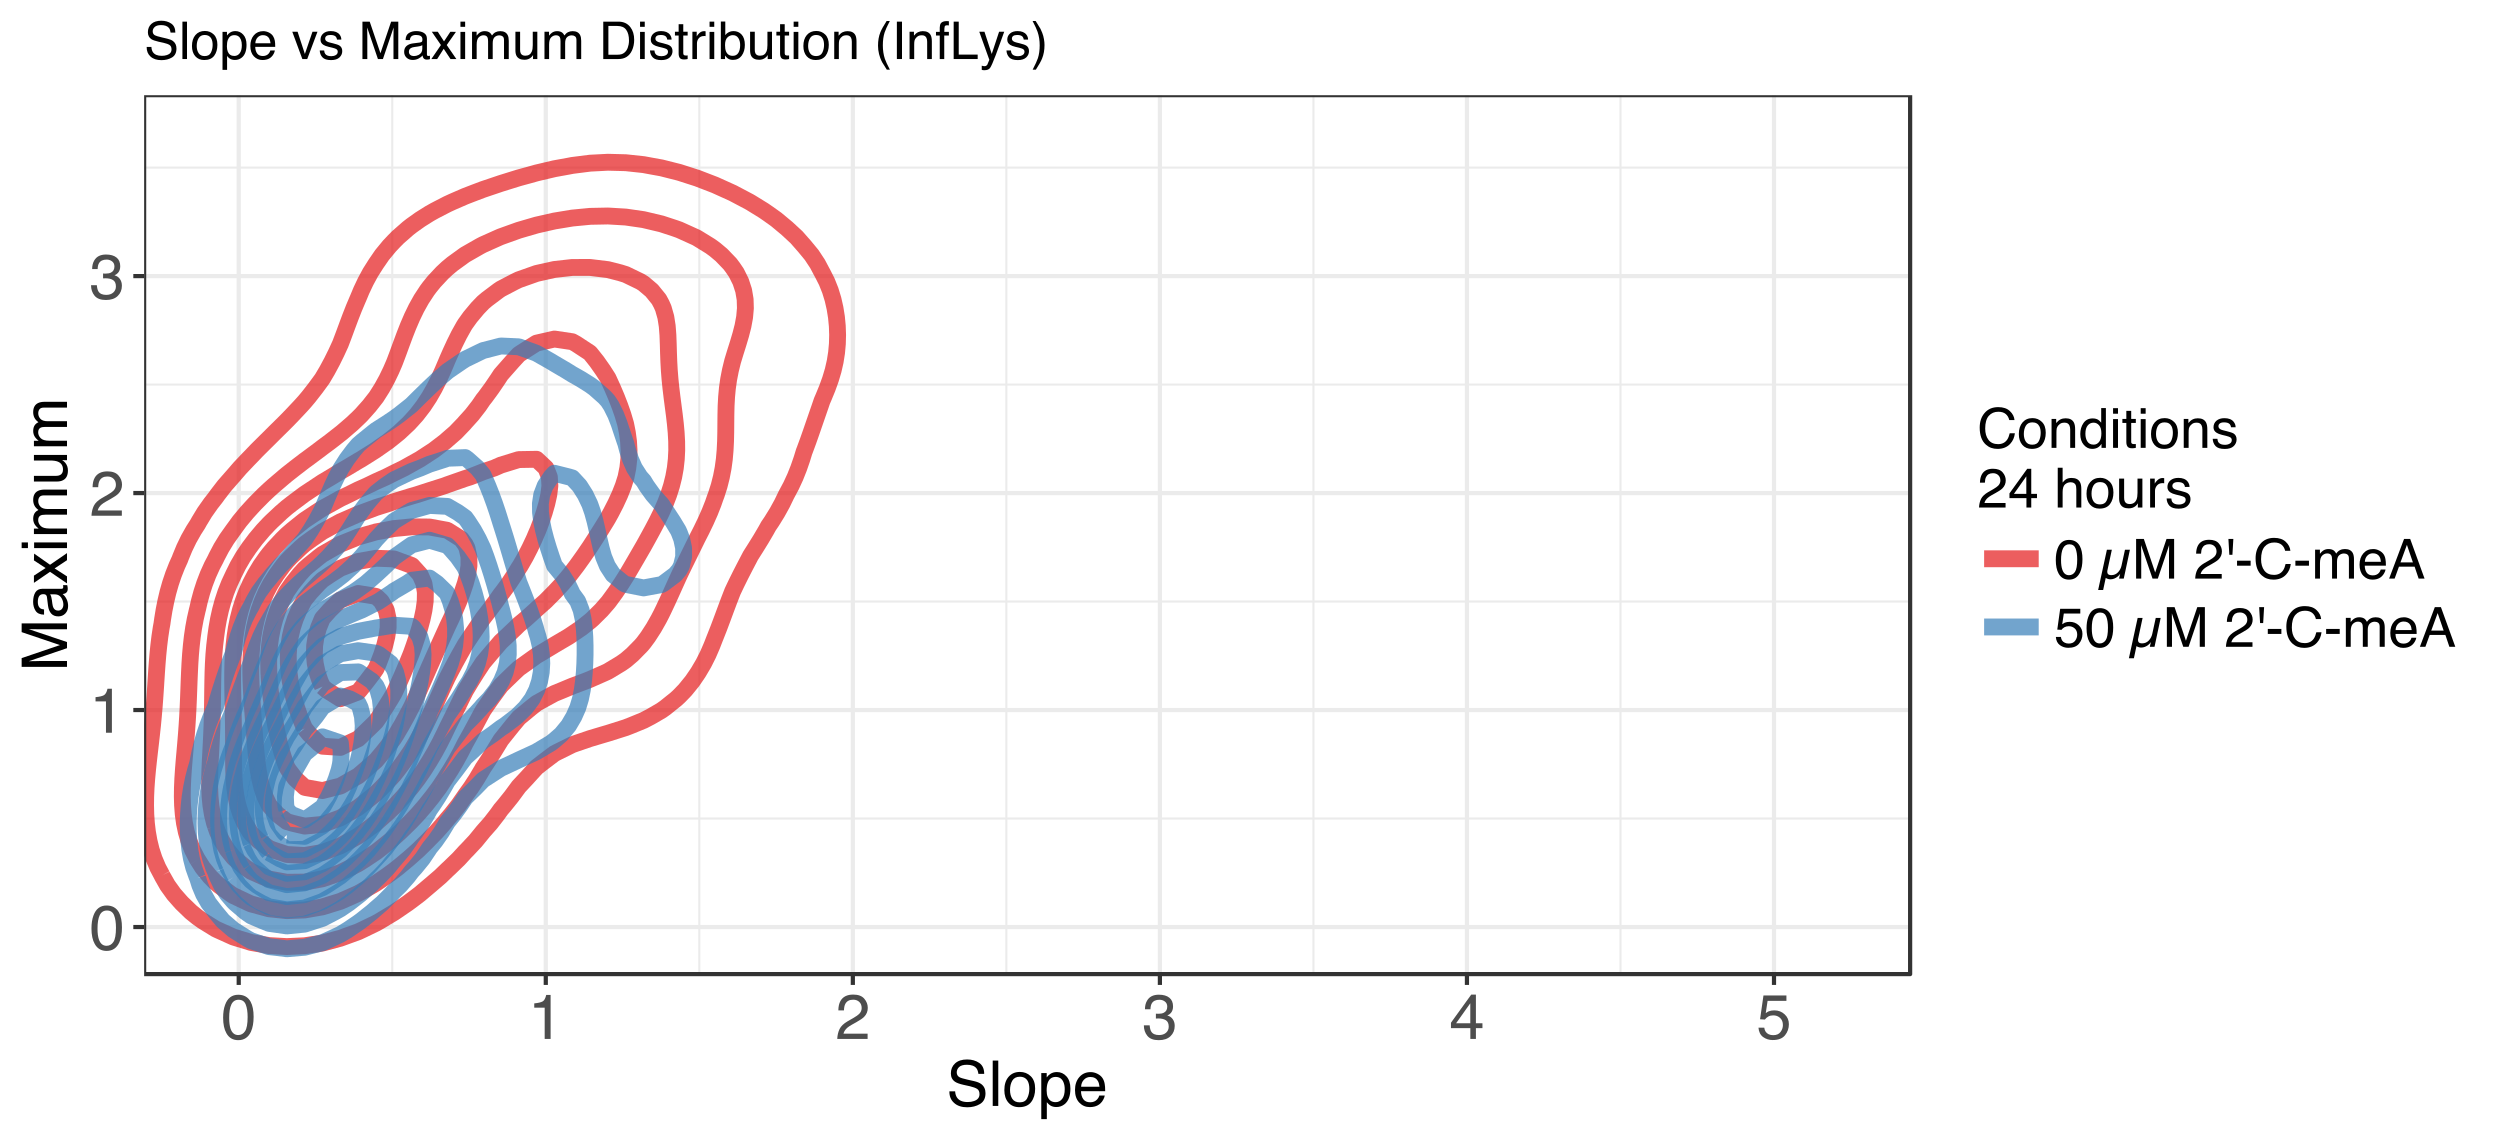 <?xml version="1.0" encoding="UTF-8"?>
<svg xmlns="http://www.w3.org/2000/svg" xmlns:xlink="http://www.w3.org/1999/xlink" width="633pt" height="288pt" viewBox="0 0 633 288" version="1.1">
<defs>
<g>
<symbol overflow="visible" id="glyph0-0">
<path style="stroke:none;" d="M 0.516 0 L 0.516 -11.484 L 9.625 -11.484 L 9.625 0 Z M 8.188 -1.438 L 8.188 -10.047 L 1.953 -10.047 L 1.953 -1.438 Z "/>
</symbol>
<symbol overflow="visible" id="glyph0-1">
<path style="stroke:none;" d="M 4.328 -11.188 C 5.773 -11.188 6.82 -10.594 7.469 -9.406 C 7.969 -8.477 8.219 -7.211 8.219 -5.609 C 8.219 -4.086 7.992 -2.832 7.547 -1.844 C 6.891 -0.406 5.816 0.312 4.328 0.312 C 2.984 0.312 1.984 -0.273 1.328 -1.453 C 0.773 -2.422 0.5 -3.727 0.5 -5.375 C 0.5 -6.645 0.664 -7.734 1 -8.641 C 1.613 -10.336 2.723 -11.188 4.328 -11.188 Z M 4.312 -0.984 C 5.039 -0.984 5.617 -1.305 6.047 -1.953 C 6.484 -2.598 6.703 -3.801 6.703 -5.562 C 6.703 -6.832 6.547 -7.875 6.234 -8.688 C 5.922 -9.508 5.316 -9.922 4.422 -9.922 C 3.586 -9.922 2.977 -9.531 2.594 -8.75 C 2.219 -7.977 2.031 -6.832 2.031 -5.312 C 2.031 -4.176 2.148 -3.258 2.391 -2.562 C 2.766 -1.508 3.406 -0.984 4.312 -0.984 Z "/>
</symbol>
<symbol overflow="visible" id="glyph0-2">
<path style="stroke:none;" d="M 1.531 -7.922 L 1.531 -9 C 2.551 -9.102 3.258 -9.27 3.656 -9.5 C 4.062 -9.727 4.363 -10.273 4.562 -11.141 L 5.672 -11.141 L 5.672 0 L 4.172 0 L 4.172 -7.922 Z "/>
</symbol>
<symbol overflow="visible" id="glyph0-3">
<path style="stroke:none;" d="M 0.5 0 C 0.551 -0.969 0.75 -1.805 1.094 -2.516 C 1.445 -3.234 2.125 -3.883 3.125 -4.469 L 4.625 -5.328 C 5.301 -5.723 5.773 -6.055 6.047 -6.328 C 6.473 -6.766 6.688 -7.258 6.688 -7.812 C 6.688 -8.469 6.488 -8.984 6.094 -9.359 C 5.707 -9.742 5.188 -9.938 4.531 -9.938 C 3.57 -9.938 2.906 -9.57 2.531 -8.844 C 2.332 -8.457 2.223 -7.914 2.203 -7.219 L 0.781 -7.219 C 0.789 -8.195 0.969 -8.992 1.312 -9.609 C 1.926 -10.691 3.004 -11.234 4.547 -11.234 C 5.828 -11.234 6.758 -10.883 7.344 -10.188 C 7.938 -9.5 8.234 -8.727 8.234 -7.875 C 8.234 -6.977 7.922 -6.211 7.297 -5.578 C 6.93 -5.211 6.273 -4.766 5.328 -4.234 L 4.266 -3.641 C 3.754 -3.359 3.352 -3.094 3.062 -2.844 C 2.539 -2.383 2.211 -1.879 2.078 -1.328 L 8.188 -1.328 L 8.188 0 Z "/>
</symbol>
<symbol overflow="visible" id="glyph0-4">
<path style="stroke:none;" d="M 4.156 0.312 C 2.832 0.312 1.875 -0.051 1.281 -0.781 C 0.688 -1.508 0.391 -2.395 0.391 -3.438 L 1.859 -3.438 C 1.922 -2.719 2.055 -2.191 2.266 -1.859 C 2.629 -1.273 3.285 -0.984 4.234 -0.984 C 4.973 -0.984 5.566 -1.18 6.016 -1.578 C 6.461 -1.973 6.688 -2.484 6.688 -3.109 C 6.688 -3.879 6.453 -4.414 5.984 -4.719 C 5.516 -5.031 4.859 -5.188 4.016 -5.188 C 3.922 -5.188 3.828 -5.18 3.734 -5.172 C 3.641 -5.172 3.539 -5.172 3.438 -5.172 L 3.438 -6.406 C 3.582 -6.395 3.703 -6.383 3.797 -6.375 C 3.898 -6.375 4.008 -6.375 4.125 -6.375 C 4.656 -6.375 5.086 -6.457 5.422 -6.625 C 6.016 -6.914 6.312 -7.438 6.312 -8.188 C 6.312 -8.738 6.113 -9.164 5.719 -9.469 C 5.32 -9.77 4.863 -9.922 4.344 -9.922 C 3.406 -9.922 2.754 -9.609 2.391 -8.984 C 2.191 -8.641 2.082 -8.148 2.062 -7.516 L 0.672 -7.516 C 0.672 -8.348 0.836 -9.055 1.172 -9.641 C 1.742 -10.68 2.75 -11.203 4.188 -11.203 C 5.332 -11.203 6.219 -10.945 6.844 -10.438 C 7.469 -9.938 7.781 -9.203 7.781 -8.234 C 7.781 -7.547 7.594 -6.988 7.219 -6.562 C 6.988 -6.301 6.691 -6.094 6.328 -5.938 C 6.922 -5.781 7.379 -5.469 7.703 -5 C 8.035 -4.539 8.203 -3.977 8.203 -3.312 C 8.203 -2.25 7.848 -1.379 7.141 -0.703 C 6.441 -0.023 5.445 0.312 4.156 0.312 Z "/>
</symbol>
<symbol overflow="visible" id="glyph0-5">
<path style="stroke:none;" d="M 5.297 -3.969 L 5.297 -9.031 L 1.703 -3.969 Z M 5.312 0 L 5.312 -2.734 L 0.406 -2.734 L 0.406 -4.109 L 5.531 -11.219 L 6.719 -11.219 L 6.719 -3.969 L 8.375 -3.969 L 8.375 -2.734 L 6.719 -2.734 L 6.719 0 Z "/>
</symbol>
<symbol overflow="visible" id="glyph0-6">
<path style="stroke:none;" d="M 1.984 -2.859 C 2.078 -2.055 2.445 -1.5 3.094 -1.188 C 3.426 -1.031 3.812 -0.953 4.25 -0.953 C 5.082 -0.953 5.695 -1.219 6.094 -1.75 C 6.5 -2.281 6.703 -2.867 6.703 -3.516 C 6.703 -4.297 6.461 -4.898 5.984 -5.328 C 5.516 -5.754 4.945 -5.969 4.281 -5.969 C 3.789 -5.969 3.375 -5.875 3.031 -5.688 C 2.688 -5.5 2.391 -5.238 2.141 -4.906 L 0.922 -4.984 L 1.781 -11 L 7.594 -11 L 7.594 -9.641 L 2.828 -9.641 L 2.359 -6.531 C 2.617 -6.727 2.863 -6.879 3.094 -6.984 C 3.508 -7.148 3.992 -7.234 4.547 -7.234 C 5.566 -7.234 6.43 -6.898 7.141 -6.234 C 7.859 -5.578 8.219 -4.742 8.219 -3.734 C 8.219 -2.672 7.891 -1.734 7.234 -0.922 C 6.586 -0.117 5.547 0.281 4.109 0.281 C 3.203 0.281 2.395 0.023 1.688 -0.484 C 0.988 -1.004 0.598 -1.797 0.516 -2.859 Z "/>
</symbol>
<symbol overflow="visible" id="glyph0-7">
<path style="stroke:none;" d="M 2.234 -3.703 C 2.273 -3.055 2.43 -2.531 2.703 -2.125 C 3.211 -1.363 4.117 -0.984 5.422 -0.984 C 6.004 -0.984 6.535 -1.066 7.016 -1.234 C 7.941 -1.555 8.406 -2.133 8.406 -2.969 C 8.406 -3.594 8.211 -4.035 7.828 -4.297 C 7.43 -4.555 6.812 -4.785 5.969 -4.984 L 4.406 -5.328 C 3.395 -5.555 2.676 -5.812 2.25 -6.094 C 1.52 -6.57 1.156 -7.285 1.156 -8.234 C 1.156 -9.266 1.508 -10.109 2.219 -10.766 C 2.938 -11.43 3.953 -11.766 5.266 -11.766 C 6.461 -11.766 7.484 -11.473 8.328 -10.891 C 9.172 -10.316 9.594 -9.391 9.594 -8.109 L 8.125 -8.109 C 8.051 -8.723 7.883 -9.195 7.625 -9.531 C 7.156 -10.125 6.352 -10.422 5.219 -10.422 C 4.301 -10.422 3.641 -10.227 3.234 -9.844 C 2.836 -9.457 2.641 -9.008 2.641 -8.5 C 2.641 -7.938 2.875 -7.523 3.344 -7.266 C 3.645 -7.098 4.336 -6.891 5.422 -6.641 L 7.031 -6.281 C 7.812 -6.102 8.41 -5.859 8.828 -5.547 C 9.555 -5.016 9.922 -4.238 9.922 -3.219 C 9.922 -1.945 9.457 -1.035 8.531 -0.484 C 7.613 0.066 6.539 0.344 5.312 0.344 C 3.883 0.344 2.77 -0.023 1.969 -0.766 C 1.156 -1.484 0.758 -2.461 0.781 -3.703 Z M 5.375 -11.797 Z "/>
</symbol>
<symbol overflow="visible" id="glyph0-8">
<path style="stroke:none;" d="M 1.078 -11.484 L 2.484 -11.484 L 2.484 0 L 1.078 0 Z "/>
</symbol>
<symbol overflow="visible" id="glyph0-9">
<path style="stroke:none;" d="M 4.359 -0.906 C 5.285 -0.906 5.922 -1.258 6.266 -1.969 C 6.617 -2.676 6.797 -3.461 6.797 -4.328 C 6.797 -5.109 6.672 -5.742 6.422 -6.234 C 6.023 -7.004 5.344 -7.391 4.375 -7.391 C 3.508 -7.391 2.879 -7.062 2.484 -6.406 C 2.098 -5.75 1.906 -4.957 1.906 -4.031 C 1.906 -3.133 2.098 -2.391 2.484 -1.797 C 2.879 -1.203 3.504 -0.906 4.359 -0.906 Z M 4.406 -8.609 C 5.488 -8.609 6.398 -8.25 7.141 -7.531 C 7.891 -6.812 8.266 -5.754 8.266 -4.359 C 8.266 -3.016 7.938 -1.898 7.281 -1.016 C 6.625 -0.129 5.602 0.312 4.219 0.312 C 3.07 0.312 2.16 -0.078 1.484 -0.859 C 0.805 -1.641 0.469 -2.688 0.469 -4 C 0.469 -5.406 0.82 -6.523 1.531 -7.359 C 2.25 -8.191 3.207 -8.609 4.406 -8.609 Z M 4.359 -8.578 Z "/>
</symbol>
<symbol overflow="visible" id="glyph0-10">
<path style="stroke:none;" d="M 4.562 -0.953 C 5.219 -0.953 5.766 -1.223 6.203 -1.766 C 6.641 -2.316 6.859 -3.141 6.859 -4.234 C 6.859 -4.898 6.758 -5.473 6.562 -5.953 C 6.195 -6.879 5.531 -7.344 4.562 -7.344 C 3.594 -7.344 2.926 -6.852 2.562 -5.875 C 2.375 -5.352 2.281 -4.691 2.281 -3.891 C 2.281 -3.242 2.375 -2.695 2.562 -2.25 C 2.926 -1.383 3.594 -0.953 4.562 -0.953 Z M 0.922 -8.328 L 2.297 -8.328 L 2.297 -7.219 C 2.578 -7.602 2.883 -7.898 3.219 -8.109 C 3.688 -8.422 4.242 -8.578 4.891 -8.578 C 5.836 -8.578 6.641 -8.211 7.297 -7.484 C 7.961 -6.754 8.297 -5.719 8.297 -4.375 C 8.297 -2.551 7.816 -1.25 6.859 -0.469 C 6.254 0.031 5.551 0.281 4.75 0.281 C 4.125 0.281 3.598 0.141 3.172 -0.141 C 2.922 -0.297 2.641 -0.562 2.328 -0.938 L 2.328 3.344 L 0.922 3.344 Z "/>
</symbol>
<symbol overflow="visible" id="glyph0-11">
<path style="stroke:none;" d="M 4.516 -8.562 C 5.109 -8.562 5.68 -8.422 6.234 -8.141 C 6.797 -7.859 7.223 -7.5 7.516 -7.062 C 7.797 -6.633 7.984 -6.141 8.078 -5.578 C 8.16 -5.191 8.203 -4.578 8.203 -3.734 L 2.078 -3.734 C 2.098 -2.891 2.297 -2.207 2.672 -1.688 C 3.047 -1.176 3.629 -0.922 4.422 -0.922 C 5.148 -0.922 5.734 -1.164 6.172 -1.656 C 6.422 -1.938 6.598 -2.258 6.703 -2.625 L 8.094 -2.625 C 8.051 -2.32 7.926 -1.977 7.719 -1.594 C 7.52 -1.219 7.289 -0.91 7.031 -0.672 C 6.602 -0.254 6.078 0.023 5.453 0.172 C 5.109 0.254 4.723 0.297 4.297 0.297 C 3.254 0.297 2.367 -0.082 1.641 -0.844 C 0.922 -1.602 0.562 -2.664 0.562 -4.031 C 0.562 -5.375 0.926 -6.461 1.656 -7.297 C 2.383 -8.141 3.336 -8.562 4.516 -8.562 Z M 6.766 -4.859 C 6.703 -5.461 6.566 -5.945 6.359 -6.312 C 5.973 -6.988 5.332 -7.328 4.438 -7.328 C 3.789 -7.328 3.25 -7.094 2.812 -6.625 C 2.375 -6.164 2.141 -5.578 2.109 -4.859 Z M 4.391 -8.578 Z "/>
</symbol>
<symbol overflow="visible" id="glyph1-0">
<path style="stroke:none;" d="M 0 -0.516 L -11.484 -0.516 L -11.484 -9.625 L 0 -9.625 Z M -1.438 -8.188 L -10.047 -8.188 L -10.047 -1.953 L -1.438 -1.953 Z "/>
</symbol>
<symbol overflow="visible" id="glyph1-1">
<path style="stroke:none;" d="M -11.484 -1.188 L -11.484 -3.406 L -1.781 -6.703 L -11.484 -9.984 L -11.484 -12.188 L 0 -12.188 L 0 -10.703 L -6.781 -10.703 C -7.008 -10.703 -7.395 -10.707 -7.938 -10.719 C -8.477 -10.727 -9.062 -10.734 -9.688 -10.734 L 0 -7.469 L 0 -5.922 L -9.688 -2.625 L -9.328 -2.625 C -9.047 -2.625 -8.617 -2.629 -8.047 -2.641 C -7.473 -2.66 -7.051 -2.672 -6.781 -2.672 L 0 -2.672 L 0 -1.188 Z "/>
</symbol>
<symbol overflow="visible" id="glyph1-2">
<path style="stroke:none;" d="M -2.234 -2.109 C -1.828 -2.109 -1.504 -2.254 -1.266 -2.547 C -1.035 -2.848 -0.922 -3.203 -0.922 -3.609 C -0.922 -4.109 -1.035 -4.586 -1.266 -5.047 C -1.641 -5.828 -2.258 -6.219 -3.125 -6.219 L -4.266 -6.219 C -4.148 -6.051 -4.055 -5.832 -3.984 -5.562 C -3.91 -5.289 -3.859 -5.023 -3.828 -4.766 L -3.719 -3.906 C -3.656 -3.395 -3.551 -3.016 -3.406 -2.766 C -3.156 -2.328 -2.766 -2.109 -2.234 -2.109 Z M -5.078 -5.516 C -5.117 -5.836 -5.254 -6.055 -5.484 -6.172 C -5.609 -6.234 -5.785 -6.266 -6.016 -6.266 C -6.492 -6.266 -6.844 -6.094 -7.062 -5.75 C -7.281 -5.406 -7.391 -4.914 -7.391 -4.281 C -7.391 -3.551 -7.191 -3.031 -6.797 -2.719 C -6.578 -2.551 -6.25 -2.441 -5.812 -2.391 L -5.812 -1.078 C -6.844 -1.098 -7.562 -1.43 -7.969 -2.078 C -8.375 -2.723 -8.578 -3.469 -8.578 -4.312 C -8.578 -5.301 -8.391 -6.102 -8.016 -6.719 C -7.641 -7.32 -7.055 -7.625 -6.266 -7.625 L -1.438 -7.625 C -1.289 -7.625 -1.172 -7.656 -1.078 -7.719 C -0.992 -7.781 -0.953 -7.906 -0.953 -8.094 C -0.953 -8.156 -0.957 -8.223 -0.969 -8.297 C -0.977 -8.379 -0.988 -8.469 -1 -8.562 L 0.047 -8.562 C 0.109 -8.344 0.145 -8.176 0.156 -8.062 C 0.176 -7.945 0.188 -7.789 0.188 -7.594 C 0.188 -7.102 0.008 -6.75 -0.344 -6.531 C -0.52 -6.414 -0.773 -6.336 -1.109 -6.297 C -0.734 -6.004 -0.406 -5.586 -0.125 -5.047 C 0.145 -4.516 0.281 -3.926 0.281 -3.281 C 0.281 -2.508 0.047 -1.875 -0.422 -1.375 C -0.898 -0.883 -1.492 -0.641 -2.203 -0.641 C -2.973 -0.641 -3.57 -0.879 -4 -1.359 C -4.426 -1.848 -4.691 -2.488 -4.797 -3.281 Z M -8.578 -4.359 Z "/>
</symbol>
<symbol overflow="visible" id="glyph1-3">
<path style="stroke:none;" d="M -8.375 -0.234 L -8.375 -2.062 L -5.422 -3.984 L -8.375 -5.922 L -8.328 -7.641 L -4.297 -4.812 L 0 -7.766 L 0 -5.969 L -3.141 -3.891 L 0 -1.875 L 0 -0.094 L -4.297 -3.031 Z "/>
</symbol>
<symbol overflow="visible" id="glyph1-4">
<path style="stroke:none;" d="M -8.328 -1.031 L -8.328 -2.469 L 0 -2.469 L 0 -1.031 Z M -11.484 -1.031 L -11.484 -2.469 L -9.891 -2.469 L -9.891 -1.031 Z "/>
</symbol>
<symbol overflow="visible" id="glyph1-5">
<path style="stroke:none;" d="M -8.375 -1.031 L -8.375 -2.422 L -7.188 -2.422 C -7.594 -2.754 -7.891 -3.055 -8.078 -3.328 C -8.398 -3.797 -8.562 -4.32 -8.562 -4.906 C -8.562 -5.57 -8.395 -6.109 -8.062 -6.516 C -7.875 -6.742 -7.598 -6.953 -7.234 -7.141 C -7.68 -7.453 -8.016 -7.816 -8.234 -8.234 C -8.453 -8.66 -8.562 -9.141 -8.562 -9.672 C -8.562 -10.797 -8.156 -11.562 -7.344 -11.969 C -6.906 -12.188 -6.316 -12.297 -5.578 -12.297 L 0 -12.297 L 0 -10.828 L -5.812 -10.828 C -6.375 -10.828 -6.758 -10.688 -6.969 -10.406 C -7.176 -10.133 -7.281 -9.797 -7.281 -9.391 C -7.281 -8.836 -7.094 -8.363 -6.719 -7.969 C -6.352 -7.57 -5.738 -7.375 -4.875 -7.375 L 0 -7.375 L 0 -5.938 L -5.469 -5.938 C -6.031 -5.938 -6.441 -5.867 -6.703 -5.734 C -7.098 -5.523 -7.297 -5.129 -7.297 -4.547 C -7.297 -4.016 -7.086 -3.531 -6.672 -3.094 C -6.266 -2.656 -5.52 -2.438 -4.438 -2.438 L 0 -2.438 L 0 -1.031 Z "/>
</symbol>
<symbol overflow="visible" id="glyph1-6">
<path style="stroke:none;" d="M -8.375 -2.438 L -2.812 -2.438 C -2.383 -2.438 -2.035 -2.504 -1.766 -2.641 C -1.266 -2.891 -1.016 -3.359 -1.016 -4.047 C -1.016 -5.023 -1.453 -5.691 -2.328 -6.047 C -2.797 -6.234 -3.441 -6.328 -4.266 -6.328 L -8.375 -6.328 L -8.375 -7.734 L 0 -7.734 L 0 -6.406 L -1.234 -6.422 C -0.922 -6.242 -0.656 -6.02 -0.438 -5.75 C 0.008 -5.207 0.234 -4.555 0.234 -3.797 C 0.234 -2.598 -0.164 -1.785 -0.969 -1.359 C -1.395 -1.117 -1.969 -1 -2.688 -1 L -8.375 -1 Z M -8.578 -4.375 Z "/>
</symbol>
<symbol overflow="visible" id="glyph2-0">
<path style="stroke:none;" d="M 0.453 0 L 0.453 -10.047 L 8.422 -10.047 L 8.422 0 Z M 7.172 -1.266 L 7.172 -8.781 L 1.703 -8.781 L 1.703 -1.266 Z "/>
</symbol>
<symbol overflow="visible" id="glyph2-1">
<path style="stroke:none;" d="M 5.297 -10.312 C 6.566 -10.312 7.551 -9.977 8.25 -9.312 C 8.957 -8.645 9.348 -7.883 9.422 -7.031 L 8.094 -7.031 C 7.945 -7.676 7.648 -8.188 7.203 -8.562 C 6.754 -8.945 6.125 -9.141 5.312 -9.141 C 4.32 -9.141 3.52 -8.789 2.906 -8.094 C 2.301 -7.395 2 -6.328 2 -4.891 C 2 -3.711 2.273 -2.758 2.828 -2.031 C 3.379 -1.301 4.195 -0.938 5.281 -0.938 C 6.281 -0.938 7.047 -1.32 7.578 -2.094 C 7.848 -2.5 8.055 -3.031 8.203 -3.688 L 9.516 -3.688 C 9.398 -2.633 9.008 -1.75 8.344 -1.031 C 7.551 -0.164 6.477 0.266 5.125 0.266 C 3.957 0.266 2.977 -0.086 2.188 -0.797 C 1.133 -1.734 0.609 -3.176 0.609 -5.125 C 0.609 -6.602 1.004 -7.816 1.797 -8.766 C 2.641 -9.797 3.805 -10.312 5.297 -10.312 Z M 5.031 -10.312 Z "/>
</symbol>
<symbol overflow="visible" id="glyph2-2">
<path style="stroke:none;" d="M 3.812 -0.797 C 4.625 -0.797 5.18 -1.102 5.484 -1.719 C 5.785 -2.332 5.938 -3.02 5.938 -3.781 C 5.938 -4.469 5.828 -5.023 5.609 -5.453 C 5.266 -6.117 4.672 -6.453 3.828 -6.453 C 3.066 -6.453 2.516 -6.164 2.172 -5.594 C 1.836 -5.02 1.672 -4.328 1.672 -3.516 C 1.672 -2.742 1.836 -2.098 2.172 -1.578 C 2.516 -1.055 3.062 -0.797 3.812 -0.797 Z M 3.859 -7.531 C 4.797 -7.531 5.586 -7.211 6.234 -6.578 C 6.891 -5.953 7.219 -5.031 7.219 -3.812 C 7.219 -2.633 6.93 -1.66 6.359 -0.891 C 5.785 -0.117 4.895 0.266 3.688 0.266 C 2.688 0.266 1.891 -0.07 1.297 -0.75 C 0.703 -1.438 0.406 -2.352 0.406 -3.5 C 0.406 -4.727 0.719 -5.707 1.344 -6.438 C 1.969 -7.164 2.805 -7.531 3.859 -7.531 Z M 3.812 -7.5 Z "/>
</symbol>
<symbol overflow="visible" id="glyph2-3">
<path style="stroke:none;" d="M 0.906 -7.328 L 2.078 -7.328 L 2.078 -6.281 C 2.422 -6.707 2.785 -7.016 3.172 -7.203 C 3.555 -7.391 3.988 -7.484 4.469 -7.484 C 5.5 -7.484 6.195 -7.125 6.562 -6.406 C 6.77 -6 6.875 -5.43 6.875 -4.703 L 6.875 0 L 5.625 0 L 5.625 -4.609 C 5.625 -5.055 5.555 -5.414 5.422 -5.688 C 5.203 -6.145 4.805 -6.375 4.234 -6.375 C 3.941 -6.375 3.703 -6.348 3.516 -6.297 C 3.18 -6.191 2.883 -5.988 2.625 -5.688 C 2.414 -5.445 2.281 -5.195 2.219 -4.938 C 2.164 -4.676 2.141 -4.305 2.141 -3.828 L 2.141 0 L 0.906 0 Z M 3.797 -7.5 Z "/>
</symbol>
<symbol overflow="visible" id="glyph2-4">
<path style="stroke:none;" d="M 1.688 -3.578 C 1.688 -2.797 1.852 -2.141 2.188 -1.609 C 2.52 -1.078 3.051 -0.812 3.781 -0.812 C 4.352 -0.812 4.82 -1.055 5.188 -1.547 C 5.551 -2.035 5.734 -2.738 5.734 -3.656 C 5.734 -4.582 5.539 -5.266 5.156 -5.703 C 4.781 -6.148 4.316 -6.375 3.766 -6.375 C 3.148 -6.375 2.648 -6.133 2.266 -5.656 C 1.879 -5.188 1.688 -4.492 1.688 -3.578 Z M 3.531 -7.453 C 4.094 -7.453 4.562 -7.332 4.938 -7.094 C 5.156 -6.957 5.406 -6.719 5.688 -6.375 L 5.688 -10.078 L 6.875 -10.078 L 6.875 0 L 5.766 0 L 5.766 -1.016 C 5.473 -0.566 5.129 -0.238 4.734 -0.031 C 4.348 0.164 3.898 0.266 3.391 0.266 C 2.578 0.266 1.875 -0.078 1.281 -0.766 C 0.688 -1.453 0.391 -2.363 0.391 -3.5 C 0.391 -4.57 0.66 -5.5 1.203 -6.281 C 1.742 -7.062 2.52 -7.453 3.531 -7.453 Z "/>
</symbol>
<symbol overflow="visible" id="glyph2-5">
<path style="stroke:none;" d="M 0.906 -7.281 L 2.156 -7.281 L 2.156 0 L 0.906 0 Z M 0.906 -10.047 L 2.156 -10.047 L 2.156 -8.641 L 0.906 -8.641 Z "/>
</symbol>
<symbol overflow="visible" id="glyph2-6">
<path style="stroke:none;" d="M 1.156 -9.359 L 2.391 -9.359 L 2.391 -7.328 L 3.562 -7.328 L 3.562 -6.312 L 2.391 -6.312 L 2.391 -1.531 C 2.391 -1.281 2.477 -1.113 2.656 -1.031 C 2.75 -0.977 2.906 -0.953 3.125 -0.953 C 3.188 -0.953 3.25 -0.953 3.312 -0.953 C 3.383 -0.953 3.469 -0.957 3.562 -0.969 L 3.562 0 C 3.414 0.039 3.266 0.066 3.109 0.078 C 2.961 0.098 2.801 0.109 2.625 0.109 C 2.051 0.109 1.66 -0.035 1.453 -0.328 C 1.254 -0.617 1.156 -1 1.156 -1.469 L 1.156 -6.312 L 0.156 -6.312 L 0.156 -7.328 L 1.156 -7.328 Z "/>
</symbol>
<symbol overflow="visible" id="glyph2-7">
<path style="stroke:none;" d="M 1.641 -2.297 C 1.672 -1.891 1.77 -1.578 1.938 -1.359 C 2.25 -0.961 2.789 -0.766 3.562 -0.766 C 4.008 -0.766 4.406 -0.863 4.75 -1.062 C 5.102 -1.258 5.281 -1.562 5.281 -1.969 C 5.281 -2.289 5.141 -2.531 4.859 -2.688 C 4.68 -2.789 4.332 -2.91 3.812 -3.047 L 2.828 -3.281 C 2.203 -3.438 1.742 -3.613 1.453 -3.812 C 0.922 -4.145 0.656 -4.602 0.656 -5.188 C 0.656 -5.883 0.906 -6.445 1.406 -6.875 C 1.906 -7.301 2.578 -7.516 3.422 -7.516 C 4.523 -7.516 5.316 -7.191 5.797 -6.547 C 6.109 -6.129 6.258 -5.688 6.25 -5.219 L 5.094 -5.219 C 5.062 -5.5 4.961 -5.75 4.797 -5.969 C 4.516 -6.289 4.023 -6.453 3.328 -6.453 C 2.859 -6.453 2.504 -6.363 2.266 -6.188 C 2.023 -6.008 1.906 -5.773 1.906 -5.484 C 1.906 -5.172 2.062 -4.914 2.375 -4.719 C 2.562 -4.602 2.832 -4.504 3.188 -4.422 L 4 -4.219 C 4.883 -4.008 5.477 -3.805 5.781 -3.609 C 6.258 -3.285 6.5 -2.789 6.5 -2.125 C 6.5 -1.469 6.25 -0.898 5.75 -0.422 C 5.258 0.047 4.508 0.281 3.5 0.281 C 2.406 0.281 1.629 0.035 1.172 -0.453 C 0.723 -0.953 0.484 -1.566 0.453 -2.297 Z M 3.453 -7.5 Z "/>
</symbol>
<symbol overflow="visible" id="glyph2-8">
<path style="stroke:none;" d="M 0.438 0 C 0.477 -0.844 0.648 -1.578 0.953 -2.203 C 1.266 -2.828 1.859 -3.395 2.734 -3.906 L 4.047 -4.656 C 4.629 -5 5.039 -5.289 5.281 -5.531 C 5.656 -5.914 5.844 -6.352 5.844 -6.844 C 5.844 -7.406 5.672 -7.852 5.328 -8.188 C 4.984 -8.531 4.531 -8.703 3.969 -8.703 C 3.125 -8.703 2.539 -8.379 2.219 -7.734 C 2.039 -7.391 1.941 -6.914 1.922 -6.312 L 0.672 -6.312 C 0.691 -7.164 0.852 -7.863 1.156 -8.406 C 1.688 -9.352 2.625 -9.828 3.969 -9.828 C 5.094 -9.828 5.91 -9.52 6.422 -8.906 C 6.941 -8.301 7.203 -7.629 7.203 -6.891 C 7.203 -6.109 6.926 -5.438 6.375 -4.875 C 6.062 -4.551 5.488 -4.16 4.656 -3.703 L 3.719 -3.188 C 3.281 -2.938 2.93 -2.703 2.672 -2.484 C 2.211 -2.086 1.926 -1.645 1.812 -1.156 L 7.156 -1.156 L 7.156 0 Z "/>
</symbol>
<symbol overflow="visible" id="glyph2-9">
<path style="stroke:none;" d="M 4.625 -3.469 L 4.625 -7.906 L 1.484 -3.469 Z M 4.656 0 L 4.656 -2.391 L 0.359 -2.391 L 0.359 -3.594 L 4.844 -9.812 L 5.875 -9.812 L 5.875 -3.469 L 7.328 -3.469 L 7.328 -2.391 L 5.875 -2.391 L 5.875 0 Z "/>
</symbol>
<symbol overflow="visible" id="glyph2-10">
<path style="stroke:none;" d=""/>
</symbol>
<symbol overflow="visible" id="glyph2-11">
<path style="stroke:none;" d="M 0.906 -10.078 L 2.141 -10.078 L 2.141 -6.328 C 2.43 -6.703 2.691 -6.961 2.922 -7.109 C 3.316 -7.367 3.812 -7.5 4.406 -7.5 C 5.469 -7.5 6.188 -7.129 6.562 -6.391 C 6.77 -5.984 6.875 -5.422 6.875 -4.703 L 6.875 0 L 5.609 0 L 5.609 -4.609 C 5.609 -5.148 5.539 -5.547 5.406 -5.797 C 5.176 -6.203 4.754 -6.406 4.141 -6.406 C 3.629 -6.406 3.164 -6.227 2.75 -5.875 C 2.344 -5.52 2.141 -4.859 2.141 -3.891 L 2.141 0 L 0.906 0 Z "/>
</symbol>
<symbol overflow="visible" id="glyph2-12">
<path style="stroke:none;" d="M 2.141 -7.328 L 2.141 -2.469 C 2.141 -2.094 2.195 -1.785 2.312 -1.547 C 2.531 -1.109 2.938 -0.891 3.531 -0.891 C 4.383 -0.891 4.969 -1.27 5.281 -2.031 C 5.445 -2.445 5.531 -3.008 5.531 -3.719 L 5.531 -7.328 L 6.766 -7.328 L 6.766 0 L 5.609 0 L 5.625 -1.078 C 5.457 -0.797 5.258 -0.562 5.031 -0.375 C 4.562 0.008 3.988 0.203 3.312 0.203 C 2.27 0.203 1.562 -0.145 1.188 -0.844 C 0.977 -1.219 0.875 -1.719 0.875 -2.344 L 0.875 -7.328 Z M 3.828 -7.5 Z "/>
</symbol>
<symbol overflow="visible" id="glyph2-13">
<path style="stroke:none;" d="M 0.938 -7.328 L 2.109 -7.328 L 2.109 -6.062 C 2.203 -6.301 2.438 -6.598 2.812 -6.953 C 3.188 -7.305 3.617 -7.484 4.109 -7.484 C 4.129 -7.484 4.164 -7.477 4.219 -7.469 C 4.27 -7.469 4.363 -7.461 4.5 -7.453 L 4.5 -6.156 C 4.426 -6.164 4.359 -6.172 4.297 -6.172 C 4.234 -6.18 4.164 -6.188 4.094 -6.188 C 3.477 -6.188 3.004 -5.984 2.672 -5.578 C 2.336 -5.18 2.172 -4.727 2.172 -4.219 L 2.172 0 L 0.938 0 Z "/>
</symbol>
<symbol overflow="visible" id="glyph2-14">
<path style="stroke:none;" d="M 3.781 -9.797 C 5.051 -9.797 5.969 -9.27 6.531 -8.219 C 6.969 -7.414 7.188 -6.312 7.188 -4.906 C 7.188 -3.57 6.988 -2.473 6.594 -1.609 C 6.02 -0.359 5.082 0.266 3.781 0.266 C 2.602 0.266 1.727 -0.242 1.156 -1.266 C 0.676 -2.117 0.438 -3.266 0.438 -4.703 C 0.438 -5.805 0.582 -6.758 0.875 -7.562 C 1.406 -9.051 2.375 -9.797 3.781 -9.797 Z M 3.781 -0.859 C 4.414 -0.859 4.922 -1.141 5.297 -1.703 C 5.672 -2.266 5.859 -3.316 5.859 -4.859 C 5.859 -5.973 5.723 -6.891 5.453 -7.609 C 5.18 -8.328 4.648 -8.688 3.859 -8.688 C 3.141 -8.688 2.609 -8.344 2.266 -7.656 C 1.93 -6.977 1.766 -5.977 1.766 -4.656 C 1.766 -3.656 1.875 -2.852 2.094 -2.25 C 2.414 -1.32 2.977 -0.859 3.781 -0.859 Z "/>
</symbol>
<symbol overflow="visible" id="glyph2-15">
<path style="stroke:none;" d="M 2.953 -7.312 L 1.844 -2.141 C 1.82 -2.055 1.805 -1.984 1.797 -1.922 C 1.797 -1.867 1.797 -1.812 1.797 -1.75 C 1.797 -1.531 1.836 -1.352 1.922 -1.219 C 2.086 -0.988 2.391 -0.875 2.828 -0.875 C 3.492 -0.875 4.055 -1.113 4.516 -1.594 C 4.973 -2.082 5.27 -2.648 5.406 -3.297 L 6.281 -7.312 L 7.531 -7.312 L 5.969 0 L 4.781 0 L 5.062 -1.234 C 4.969 -1.035 4.754 -0.797 4.422 -0.516 C 3.859 -0.047 3.238 0.188 2.562 0.188 C 2.344 0.188 2.117 0.145 1.891 0.062 C 1.672 -0.008 1.508 -0.094 1.406 -0.188 L 0.75 2.891 L -0.516 2.891 L 1.703 -7.312 Z "/>
</symbol>
<symbol overflow="visible" id="glyph2-16">
<path style="stroke:none;" d="M 1.031 -10.047 L 2.984 -10.047 L 5.859 -1.547 L 8.734 -10.047 L 10.656 -10.047 L 10.656 0 L 9.359 0 L 9.359 -5.922 C 9.359 -6.129 9.363 -6.469 9.375 -6.938 C 9.383 -7.414 9.391 -7.926 9.391 -8.469 L 6.531 0 L 5.188 0 L 2.297 -8.469 L 2.297 -8.156 C 2.297 -7.914 2.301 -7.539 2.312 -7.031 C 2.32 -6.531 2.328 -6.16 2.328 -5.922 L 2.328 0 L 1.031 0 Z "/>
</symbol>
<symbol overflow="visible" id="glyph2-17">
<path style="stroke:none;" d="M 2.312 -10.047 L 2.078 -6.016 L 1.297 -6.016 L 1.062 -10.047 Z "/>
</symbol>
<symbol overflow="visible" id="glyph2-18">
<path style="stroke:none;" d="M 0.578 -4.531 L 4.016 -4.531 L 4.016 -3.266 L 0.578 -3.266 Z "/>
</symbol>
<symbol overflow="visible" id="glyph2-19">
<path style="stroke:none;" d="M 0.906 -7.328 L 2.125 -7.328 L 2.125 -6.281 C 2.414 -6.645 2.676 -6.906 2.906 -7.062 C 3.312 -7.344 3.773 -7.484 4.297 -7.484 C 4.879 -7.484 5.348 -7.344 5.703 -7.062 C 5.898 -6.895 6.082 -6.648 6.25 -6.328 C 6.52 -6.723 6.836 -7.016 7.203 -7.203 C 7.578 -7.391 7.992 -7.484 8.453 -7.484 C 9.441 -7.484 10.113 -7.129 10.469 -6.422 C 10.656 -6.035 10.75 -5.52 10.75 -4.875 L 10.75 0 L 9.469 0 L 9.469 -5.094 C 9.469 -5.57 9.348 -5.898 9.109 -6.078 C 8.867 -6.266 8.57 -6.359 8.219 -6.359 C 7.738 -6.359 7.32 -6.195 6.969 -5.875 C 6.625 -5.551 6.453 -5.016 6.453 -4.266 L 6.453 0 L 5.203 0 L 5.203 -4.781 C 5.203 -5.281 5.141 -5.641 5.016 -5.859 C 4.828 -6.203 4.477 -6.375 3.969 -6.375 C 3.508 -6.375 3.086 -6.191 2.703 -5.828 C 2.328 -5.473 2.141 -4.828 2.141 -3.891 L 2.141 0 L 0.906 0 Z "/>
</symbol>
<symbol overflow="visible" id="glyph2-20">
<path style="stroke:none;" d="M 3.953 -7.484 C 4.473 -7.484 4.973 -7.359 5.453 -7.109 C 5.941 -6.867 6.316 -6.555 6.578 -6.172 C 6.828 -5.805 6.988 -5.375 7.062 -4.875 C 7.133 -4.539 7.172 -4.004 7.172 -3.266 L 1.812 -3.266 C 1.832 -2.523 2.004 -1.93 2.328 -1.484 C 2.66 -1.035 3.172 -0.812 3.859 -0.812 C 4.504 -0.812 5.02 -1.02 5.406 -1.438 C 5.625 -1.688 5.773 -1.973 5.859 -2.297 L 7.078 -2.297 C 7.047 -2.023 6.938 -1.723 6.75 -1.391 C 6.57 -1.066 6.375 -0.801 6.156 -0.594 C 5.781 -0.227 5.316 0.02 4.766 0.156 C 4.473 0.227 4.141 0.266 3.766 0.266 C 2.848 0.266 2.07 -0.066 1.438 -0.734 C 0.812 -1.398 0.5 -2.328 0.5 -3.516 C 0.5 -4.691 0.816 -5.645 1.453 -6.375 C 2.086 -7.113 2.922 -7.484 3.953 -7.484 Z M 5.906 -4.25 C 5.863 -4.781 5.75 -5.207 5.562 -5.531 C 5.227 -6.113 4.664 -6.406 3.875 -6.406 C 3.312 -6.406 2.836 -6.203 2.453 -5.797 C 2.066 -5.391 1.863 -4.875 1.844 -4.25 Z M 3.828 -7.5 Z "/>
</symbol>
<symbol overflow="visible" id="glyph2-21">
<path style="stroke:none;" d="M 6.219 -4.109 L 4.703 -8.547 L 3.078 -4.109 Z M 3.984 -10.047 L 5.531 -10.047 L 9.172 0 L 7.672 0 L 6.656 -3.016 L 2.688 -3.016 L 1.594 0 L 0.203 0 Z M 4.688 -10.047 Z "/>
</symbol>
<symbol overflow="visible" id="glyph2-22">
<path style="stroke:none;" d="M 1.734 -2.5 C 1.816 -1.789 2.141 -1.305 2.703 -1.047 C 2.992 -0.898 3.332 -0.828 3.719 -0.828 C 4.445 -0.828 4.984 -1.062 5.328 -1.531 C 5.68 -2 5.859 -2.516 5.859 -3.078 C 5.859 -3.766 5.648 -4.289 5.234 -4.656 C 4.816 -5.031 4.316 -5.219 3.734 -5.219 C 3.316 -5.219 2.953 -5.133 2.641 -4.969 C 2.336 -4.812 2.082 -4.586 1.875 -4.297 L 0.812 -4.359 L 1.547 -9.625 L 6.641 -9.625 L 6.641 -8.438 L 2.469 -8.438 L 2.062 -5.719 C 2.289 -5.883 2.504 -6.016 2.703 -6.109 C 3.066 -6.254 3.488 -6.328 3.969 -6.328 C 4.863 -6.328 5.625 -6.035 6.25 -5.453 C 6.875 -4.879 7.188 -4.148 7.188 -3.266 C 7.188 -2.336 6.898 -1.52 6.328 -0.812 C 5.754 -0.102 4.844 0.25 3.594 0.25 C 2.801 0.25 2.098 0.023 1.484 -0.422 C 0.867 -0.867 0.523 -1.562 0.453 -2.5 Z "/>
</symbol>
<symbol overflow="visible" id="glyph3-0">
<path style="stroke:none;" d="M 0.422 0 L 0.422 -9.469 L 7.938 -9.469 L 7.938 0 Z M 6.75 -1.188 L 6.75 -8.281 L 1.609 -8.281 L 1.609 -1.188 Z "/>
</symbol>
<symbol overflow="visible" id="glyph3-1">
<path style="stroke:none;" d="M 1.844 -3.062 C 1.875 -2.52 2 -2.082 2.219 -1.75 C 2.645 -1.125 3.395 -0.812 4.469 -0.812 C 4.957 -0.812 5.398 -0.879 5.797 -1.016 C 6.555 -1.273 6.938 -1.75 6.938 -2.438 C 6.938 -2.957 6.773 -3.328 6.453 -3.547 C 6.129 -3.766 5.617 -3.953 4.922 -4.109 L 3.641 -4.391 C 2.797 -4.586 2.203 -4.797 1.859 -5.016 C 1.254 -5.41 0.953 -6.004 0.953 -6.797 C 0.953 -7.648 1.242 -8.348 1.828 -8.891 C 2.422 -9.43 3.258 -9.703 4.344 -9.703 C 5.332 -9.703 6.172 -9.461 6.859 -8.984 C 7.555 -8.504 7.906 -7.738 7.906 -6.688 L 6.703 -6.688 C 6.641 -7.195 6.504 -7.586 6.297 -7.859 C 5.898 -8.348 5.234 -8.594 4.297 -8.594 C 3.547 -8.594 3.004 -8.43 2.672 -8.109 C 2.336 -7.797 2.172 -7.43 2.172 -7.016 C 2.172 -6.547 2.363 -6.207 2.75 -6 C 3.008 -5.863 3.582 -5.691 4.469 -5.484 L 5.797 -5.172 C 6.441 -5.023 6.938 -4.828 7.281 -4.578 C 7.883 -4.129 8.188 -3.488 8.188 -2.656 C 8.188 -1.602 7.805 -0.848 7.047 -0.391 C 6.285 0.055 5.398 0.281 4.391 0.281 C 3.211 0.281 2.289 -0.02 1.625 -0.625 C 0.957 -1.219 0.629 -2.031 0.641 -3.062 Z M 4.438 -9.734 Z "/>
</symbol>
<symbol overflow="visible" id="glyph3-2">
<path style="stroke:none;" d="M 0.891 -9.469 L 2.047 -9.469 L 2.047 0 L 0.891 0 Z "/>
</symbol>
<symbol overflow="visible" id="glyph3-3">
<path style="stroke:none;" d="M 3.594 -0.75 C 4.363 -0.75 4.891 -1.039 5.172 -1.625 C 5.461 -2.207 5.609 -2.852 5.609 -3.562 C 5.609 -4.207 5.504 -4.734 5.297 -5.141 C 4.961 -5.773 4.398 -6.094 3.609 -6.094 C 2.898 -6.094 2.383 -5.82 2.062 -5.281 C 1.738 -4.738 1.578 -4.082 1.578 -3.312 C 1.578 -2.582 1.738 -1.973 2.062 -1.484 C 2.383 -0.992 2.895 -0.75 3.594 -0.75 Z M 3.641 -7.109 C 4.523 -7.109 5.273 -6.812 5.891 -6.219 C 6.504 -5.625 6.812 -4.75 6.812 -3.594 C 6.812 -2.477 6.539 -1.555 6 -0.828 C 5.457 -0.109 4.617 0.25 3.484 0.25 C 2.535 0.25 1.781 -0.066 1.219 -0.703 C 0.656 -1.348 0.375 -2.211 0.375 -3.297 C 0.375 -4.461 0.664 -5.391 1.25 -6.078 C 1.844 -6.766 2.641 -7.109 3.641 -7.109 Z M 3.594 -7.078 Z "/>
</symbol>
<symbol overflow="visible" id="glyph3-4">
<path style="stroke:none;" d="M 3.766 -0.781 C 4.305 -0.781 4.754 -1.004 5.109 -1.453 C 5.473 -1.91 5.656 -2.594 5.656 -3.5 C 5.656 -4.039 5.578 -4.508 5.422 -4.906 C 5.117 -5.664 4.566 -6.047 3.766 -6.047 C 2.961 -6.047 2.41 -5.645 2.109 -4.844 C 1.953 -4.414 1.875 -3.867 1.875 -3.203 C 1.875 -2.672 1.953 -2.219 2.109 -1.844 C 2.41 -1.133 2.961 -0.781 3.766 -0.781 Z M 0.766 -6.875 L 1.891 -6.875 L 1.891 -5.953 C 2.117 -6.266 2.375 -6.508 2.656 -6.688 C 3.039 -6.945 3.5 -7.078 4.031 -7.078 C 4.812 -7.078 5.473 -6.773 6.016 -6.172 C 6.566 -5.578 6.844 -4.723 6.844 -3.609 C 6.844 -2.098 6.445 -1.02 5.656 -0.375 C 5.156 0.031 4.578 0.234 3.922 0.234 C 3.398 0.234 2.961 0.117 2.609 -0.109 C 2.398 -0.234 2.172 -0.457 1.922 -0.781 L 1.922 2.75 L 0.766 2.75 Z "/>
</symbol>
<symbol overflow="visible" id="glyph3-5">
<path style="stroke:none;" d="M 3.719 -7.062 C 4.219 -7.062 4.695 -6.945 5.156 -6.719 C 5.613 -6.488 5.961 -6.191 6.203 -5.828 C 6.43 -5.473 6.586 -5.066 6.672 -4.609 C 6.734 -4.285 6.766 -3.773 6.766 -3.078 L 1.703 -3.078 C 1.723 -2.379 1.891 -1.816 2.203 -1.391 C 2.516 -0.973 2.992 -0.766 3.641 -0.766 C 4.242 -0.766 4.727 -0.961 5.094 -1.359 C 5.301 -1.586 5.445 -1.859 5.531 -2.172 L 6.672 -2.172 C 6.641 -1.91 6.539 -1.625 6.375 -1.312 C 6.207 -1 6.016 -0.742 5.797 -0.547 C 5.453 -0.203 5.02 0.023 4.5 0.141 C 4.219 0.211 3.898 0.25 3.547 0.25 C 2.68 0.25 1.953 -0.062 1.359 -0.688 C 0.766 -1.312 0.469 -2.188 0.469 -3.312 C 0.469 -4.426 0.766 -5.328 1.359 -6.016 C 1.961 -6.711 2.75 -7.062 3.719 -7.062 Z M 5.578 -4 C 5.523 -4.5 5.414 -4.898 5.25 -5.203 C 4.926 -5.766 4.395 -6.047 3.656 -6.047 C 3.125 -6.047 2.676 -5.852 2.312 -5.469 C 1.945 -5.082 1.754 -4.594 1.734 -4 Z M 3.609 -7.078 Z "/>
</symbol>
<symbol overflow="visible" id="glyph3-6">
<path style="stroke:none;" d=""/>
</symbol>
<symbol overflow="visible" id="glyph3-7">
<path style="stroke:none;" d="M 1.422 -6.906 L 3.266 -1.281 L 5.188 -6.906 L 6.453 -6.906 L 3.859 0 L 2.625 0 L 0.078 -6.906 Z "/>
</symbol>
<symbol overflow="visible" id="glyph3-8">
<path style="stroke:none;" d="M 1.547 -2.172 C 1.578 -1.773 1.672 -1.477 1.828 -1.281 C 2.117 -0.906 2.629 -0.719 3.359 -0.719 C 3.785 -0.719 4.16 -0.812 4.484 -1 C 4.816 -1.188 4.984 -1.473 4.984 -1.859 C 4.984 -2.16 4.848 -2.391 4.578 -2.547 C 4.41 -2.641 4.082 -2.75 3.594 -2.875 L 2.672 -3.094 C 2.078 -3.238 1.641 -3.406 1.359 -3.594 C 0.867 -3.906 0.625 -4.336 0.625 -4.891 C 0.625 -5.547 0.859 -6.07 1.328 -6.469 C 1.797 -6.875 2.426 -7.078 3.219 -7.078 C 4.258 -7.078 5.008 -6.773 5.469 -6.172 C 5.758 -5.785 5.898 -5.367 5.891 -4.922 L 4.797 -4.922 C 4.773 -5.18 4.68 -5.422 4.516 -5.641 C 4.254 -5.941 3.797 -6.094 3.141 -6.094 C 2.691 -6.094 2.352 -6.008 2.125 -5.844 C 1.906 -5.676 1.797 -5.453 1.797 -5.172 C 1.797 -4.867 1.945 -4.629 2.25 -4.453 C 2.414 -4.348 2.664 -4.254 3 -4.172 L 3.766 -3.984 C 4.598 -3.785 5.16 -3.586 5.453 -3.391 C 5.898 -3.098 6.125 -2.633 6.125 -2 C 6.125 -1.383 5.891 -0.852 5.422 -0.406 C 4.953 0.039 4.242 0.266 3.297 0.266 C 2.266 0.266 1.535 0.031 1.109 -0.438 C 0.68 -0.906 0.453 -1.484 0.422 -2.172 Z M 3.25 -7.078 Z "/>
</symbol>
<symbol overflow="visible" id="glyph3-9">
<path style="stroke:none;" d="M 0.969 -9.469 L 2.812 -9.469 L 5.531 -1.469 L 8.234 -9.469 L 10.047 -9.469 L 10.047 0 L 8.828 0 L 8.828 -5.594 C 8.828 -5.781 8.832 -6.098 8.844 -6.547 C 8.852 -6.992 8.859 -7.473 8.859 -7.984 L 6.156 0 L 4.891 0 L 2.172 -7.984 L 2.172 -7.703 C 2.172 -7.461 2.176 -7.102 2.188 -6.625 C 2.195 -6.156 2.203 -5.812 2.203 -5.594 L 2.203 0 L 0.969 0 Z "/>
</symbol>
<symbol overflow="visible" id="glyph3-10">
<path style="stroke:none;" d="M 1.734 -1.844 C 1.734 -1.5 1.852 -1.227 2.094 -1.031 C 2.344 -0.844 2.641 -0.75 2.984 -0.75 C 3.391 -0.75 3.785 -0.844 4.172 -1.031 C 4.805 -1.352 5.125 -1.867 5.125 -2.578 L 5.125 -3.516 C 4.988 -3.422 4.805 -3.344 4.578 -3.281 C 4.359 -3.227 4.141 -3.188 3.922 -3.156 L 3.219 -3.062 C 2.801 -3.008 2.488 -2.922 2.281 -2.797 C 1.914 -2.598 1.734 -2.281 1.734 -1.844 Z M 4.547 -4.188 C 4.816 -4.219 5 -4.328 5.094 -4.516 C 5.133 -4.617 5.156 -4.77 5.156 -4.969 C 5.156 -5.363 5.016 -5.648 4.734 -5.828 C 4.453 -6.004 4.051 -6.094 3.531 -6.094 C 2.926 -6.094 2.5 -5.93 2.25 -5.609 C 2.102 -5.422 2.008 -5.148 1.969 -4.797 L 0.891 -4.797 C 0.91 -5.648 1.188 -6.242 1.719 -6.578 C 2.25 -6.91 2.863 -7.078 3.562 -7.078 C 4.375 -7.078 5.031 -6.922 5.531 -6.609 C 6.039 -6.297 6.297 -5.812 6.297 -5.156 L 6.297 -1.188 C 6.297 -1.062 6.316 -0.961 6.359 -0.891 C 6.41 -0.816 6.516 -0.781 6.672 -0.781 C 6.723 -0.781 6.781 -0.785 6.844 -0.797 C 6.914 -0.805 6.988 -0.816 7.062 -0.828 L 7.062 0.031 C 6.875 0.082 6.734 0.113 6.641 0.125 C 6.547 0.133 6.422 0.141 6.266 0.141 C 5.859 0.141 5.566 0 5.391 -0.281 C 5.297 -0.426 5.227 -0.641 5.188 -0.922 C 4.945 -0.609 4.602 -0.336 4.156 -0.109 C 3.719 0.117 3.234 0.234 2.703 0.234 C 2.066 0.234 1.547 0.039 1.141 -0.344 C 0.734 -0.738 0.531 -1.227 0.531 -1.812 C 0.531 -2.445 0.727 -2.941 1.125 -3.297 C 1.531 -3.648 2.055 -3.867 2.703 -3.953 Z M 3.594 -7.078 Z "/>
</symbol>
<symbol overflow="visible" id="glyph3-11">
<path style="stroke:none;" d="M 0.188 -6.906 L 1.703 -6.906 L 3.281 -4.469 L 4.891 -6.906 L 6.297 -6.875 L 3.969 -3.547 L 6.406 0 L 4.922 0 L 3.203 -2.594 L 1.547 0 L 0.078 0 L 2.5 -3.547 Z "/>
</symbol>
<symbol overflow="visible" id="glyph3-12">
<path style="stroke:none;" d="M 0.844 -6.875 L 2.031 -6.875 L 2.031 0 L 0.844 0 Z M 0.844 -9.469 L 2.031 -9.469 L 2.031 -8.156 L 0.844 -8.156 Z "/>
</symbol>
<symbol overflow="visible" id="glyph3-13">
<path style="stroke:none;" d="M 0.844 -6.906 L 2 -6.906 L 2 -5.922 C 2.27 -6.266 2.52 -6.516 2.75 -6.672 C 3.125 -6.93 3.555 -7.062 4.047 -7.062 C 4.598 -7.062 5.039 -6.926 5.375 -6.656 C 5.562 -6.5 5.734 -6.27 5.891 -5.969 C 6.148 -6.344 6.453 -6.617 6.797 -6.797 C 7.148 -6.973 7.539 -7.062 7.969 -7.062 C 8.906 -7.062 9.539 -6.723 9.875 -6.047 C 10.051 -5.691 10.141 -5.207 10.141 -4.594 L 10.141 0 L 8.938 0 L 8.938 -4.797 C 8.938 -5.254 8.82 -5.566 8.594 -5.734 C 8.363 -5.91 8.082 -6 7.75 -6 C 7.289 -6 6.895 -5.848 6.562 -5.547 C 6.238 -5.242 6.078 -4.734 6.078 -4.016 L 6.078 0 L 4.906 0 L 4.906 -4.5 C 4.906 -4.969 4.848 -5.312 4.734 -5.531 C 4.555 -5.852 4.227 -6.016 3.75 -6.016 C 3.312 -6.016 2.91 -5.844 2.547 -5.5 C 2.191 -5.164 2.016 -4.551 2.016 -3.656 L 2.016 0 L 0.844 0 Z "/>
</symbol>
<symbol overflow="visible" id="glyph3-14">
<path style="stroke:none;" d="M 2.016 -6.906 L 2.016 -2.328 C 2.016 -1.973 2.066 -1.68 2.172 -1.453 C 2.379 -1.047 2.766 -0.844 3.328 -0.844 C 4.141 -0.844 4.691 -1.203 4.984 -1.922 C 5.141 -2.305 5.219 -2.836 5.219 -3.516 L 5.219 -6.906 L 6.375 -6.906 L 6.375 0 L 5.281 0 L 5.297 -1.016 C 5.148 -0.754 4.961 -0.535 4.734 -0.359 C 4.297 0.004 3.758 0.188 3.125 0.188 C 2.145 0.188 1.473 -0.141 1.109 -0.797 C 0.922 -1.148 0.828 -1.625 0.828 -2.219 L 0.828 -6.906 Z M 3.609 -7.078 Z "/>
</symbol>
<symbol overflow="visible" id="glyph3-15">
<path style="stroke:none;" d="M 4.641 -1.094 C 5.078 -1.094 5.438 -1.141 5.719 -1.234 C 6.207 -1.398 6.613 -1.723 6.938 -2.203 C 7.188 -2.578 7.367 -3.066 7.484 -3.672 C 7.547 -4.023 7.578 -4.352 7.578 -4.656 C 7.578 -5.832 7.344 -6.742 6.875 -7.391 C 6.414 -8.047 5.664 -8.375 4.625 -8.375 L 2.359 -8.375 L 2.359 -1.094 Z M 1.062 -9.469 L 4.906 -9.469 C 6.207 -9.469 7.211 -9.004 7.922 -8.078 C 8.566 -7.242 8.891 -6.176 8.891 -4.875 C 8.891 -3.875 8.703 -2.969 8.328 -2.156 C 7.66 -0.719 6.516 0 4.891 0 L 1.062 0 Z "/>
</symbol>
<symbol overflow="visible" id="glyph3-16">
<path style="stroke:none;" d="M 1.078 -8.828 L 2.25 -8.828 L 2.25 -6.906 L 3.359 -6.906 L 3.359 -5.953 L 2.25 -5.953 L 2.25 -1.453 C 2.25 -1.211 2.332 -1.051 2.5 -0.969 C 2.594 -0.914 2.742 -0.891 2.953 -0.891 C 3.004 -0.891 3.062 -0.891 3.125 -0.891 C 3.195 -0.898 3.273 -0.91 3.359 -0.922 L 3.359 0 C 3.223 0.039 3.082 0.066 2.938 0.078 C 2.801 0.098 2.645 0.109 2.469 0.109 C 1.926 0.109 1.555 -0.023 1.359 -0.297 C 1.172 -0.578 1.078 -0.941 1.078 -1.391 L 1.078 -5.953 L 0.141 -5.953 L 0.141 -6.906 L 1.078 -6.906 Z "/>
</symbol>
<symbol overflow="visible" id="glyph3-17">
<path style="stroke:none;" d="M 0.891 -6.906 L 1.984 -6.906 L 1.984 -5.719 C 2.078 -5.945 2.297 -6.227 2.641 -6.562 C 2.992 -6.895 3.406 -7.062 3.875 -7.062 C 3.895 -7.062 3.93 -7.055 3.984 -7.047 C 4.035 -7.047 4.117 -7.039 4.234 -7.031 L 4.234 -5.797 C 4.172 -5.816 4.109 -5.828 4.047 -5.828 C 3.992 -5.828 3.93 -5.828 3.859 -5.828 C 3.273 -5.828 2.828 -5.641 2.516 -5.266 C 2.203 -4.891 2.047 -4.457 2.047 -3.969 L 2.047 0 L 0.891 0 Z "/>
</symbol>
<symbol overflow="visible" id="glyph3-18">
<path style="stroke:none;" d="M 0.766 -9.5 L 1.891 -9.5 L 1.891 -6.062 C 2.141 -6.395 2.441 -6.645 2.797 -6.812 C 3.148 -6.988 3.535 -7.078 3.953 -7.078 C 4.805 -7.078 5.5 -6.781 6.031 -6.188 C 6.57 -5.602 6.844 -4.734 6.844 -3.578 C 6.844 -2.492 6.578 -1.586 6.047 -0.859 C 5.516 -0.141 4.781 0.219 3.844 0.219 C 3.32 0.219 2.879 0.094 2.516 -0.156 C 2.305 -0.312 2.078 -0.555 1.828 -0.891 L 1.828 0 L 0.766 0 Z M 3.781 -0.812 C 4.406 -0.812 4.875 -1.055 5.188 -1.547 C 5.5 -2.047 5.656 -2.707 5.656 -3.531 C 5.656 -4.25 5.5 -4.848 5.188 -5.328 C 4.875 -5.805 4.414 -6.047 3.812 -6.047 C 3.281 -6.047 2.816 -5.848 2.422 -5.453 C 2.023 -5.066 1.828 -4.426 1.828 -3.531 C 1.828 -2.875 1.906 -2.348 2.062 -1.953 C 2.375 -1.191 2.945 -0.812 3.781 -0.812 Z "/>
</symbol>
<symbol overflow="visible" id="glyph3-19">
<path style="stroke:none;" d="M 0.844 -6.906 L 1.953 -6.906 L 1.953 -5.922 C 2.273 -6.328 2.617 -6.617 2.984 -6.797 C 3.359 -6.973 3.766 -7.062 4.203 -7.062 C 5.18 -7.062 5.848 -6.719 6.203 -6.031 C 6.391 -5.656 6.484 -5.117 6.484 -4.422 L 6.484 0 L 5.297 0 L 5.297 -4.359 C 5.297 -4.773 5.234 -5.113 5.109 -5.375 C 4.898 -5.801 4.523 -6.016 3.984 -6.016 C 3.711 -6.016 3.488 -5.988 3.312 -5.938 C 3 -5.844 2.719 -5.648 2.469 -5.359 C 2.281 -5.129 2.156 -4.895 2.094 -4.656 C 2.039 -4.414 2.016 -4.066 2.016 -3.609 L 2.016 0 L 0.844 0 Z M 3.578 -7.078 Z "/>
</symbol>
<symbol overflow="visible" id="glyph3-20">
<path style="stroke:none;" d="M 3.906 -9.625 C 3.227 -8.312 2.789 -7.348 2.594 -6.734 C 2.289 -5.785 2.141 -4.695 2.141 -3.469 C 2.141 -2.219 2.312 -1.078 2.656 -0.047 C 2.875 0.586 3.297 1.5 3.922 2.688 L 3.141 2.688 C 2.516 1.707 2.125 1.082 1.969 0.812 C 1.82 0.539 1.66 0.176 1.484 -0.281 C 1.242 -0.914 1.078 -1.598 0.984 -2.328 C 0.941 -2.691 0.922 -3.047 0.922 -3.391 C 0.922 -4.66 1.117 -5.789 1.516 -6.781 C 1.766 -7.414 2.289 -8.363 3.094 -9.625 Z "/>
</symbol>
<symbol overflow="visible" id="glyph3-21">
<path style="stroke:none;" d="M 1.297 -9.469 L 2.594 -9.469 L 2.594 0 L 1.297 0 Z "/>
</symbol>
<symbol overflow="visible" id="glyph3-22">
<path style="stroke:none;" d="M 1.141 -7.953 C 1.16 -8.43 1.242 -8.785 1.391 -9.016 C 1.66 -9.41 2.18 -9.609 2.953 -9.609 C 3.023 -9.609 3.098 -9.602 3.172 -9.594 C 3.254 -9.594 3.348 -9.586 3.453 -9.578 L 3.453 -8.516 C 3.328 -8.523 3.238 -8.531 3.188 -8.531 C 3.133 -8.539 3.082 -8.547 3.031 -8.547 C 2.688 -8.547 2.477 -8.453 2.406 -8.266 C 2.332 -8.086 2.297 -7.625 2.297 -6.875 L 3.453 -6.875 L 3.453 -5.953 L 2.281 -5.953 L 2.281 0 L 1.141 0 L 1.141 -5.953 L 0.188 -5.953 L 0.188 -6.875 L 1.141 -6.875 Z "/>
</symbol>
<symbol overflow="visible" id="glyph3-23">
<path style="stroke:none;" d="M 1 -9.469 L 2.281 -9.469 L 2.281 -1.125 L 7.078 -1.125 L 7.078 0 L 1 0 Z "/>
</symbol>
<symbol overflow="visible" id="glyph3-24">
<path style="stroke:none;" d="M 5.156 -6.906 L 6.453 -6.906 C 6.285 -6.457 5.922 -5.445 5.359 -3.875 C 4.93 -2.688 4.578 -1.719 4.297 -0.969 C 3.629 0.789 3.156 1.863 2.875 2.25 C 2.602 2.633 2.133 2.828 1.469 2.828 C 1.301 2.828 1.172 2.82 1.078 2.812 C 0.992 2.801 0.891 2.773 0.766 2.734 L 0.766 1.688 C 0.961 1.738 1.102 1.77 1.188 1.781 C 1.281 1.801 1.363 1.812 1.438 1.812 C 1.656 1.812 1.812 1.773 1.906 1.703 C 2.008 1.629 2.098 1.539 2.172 1.438 C 2.191 1.406 2.266 1.227 2.391 0.906 C 2.523 0.594 2.625 0.359 2.688 0.203 L 0.141 -6.906 L 1.453 -6.906 L 3.297 -1.281 Z M 3.297 -7.078 Z "/>
</symbol>
<symbol overflow="visible" id="glyph3-25">
<path style="stroke:none;" d="M 0.453 2.688 C 1.141 1.363 1.582 0.395 1.781 -0.219 C 2.082 -1.145 2.234 -2.227 2.234 -3.469 C 2.234 -4.707 2.055 -5.844 1.703 -6.875 C 1.492 -7.508 1.07 -8.426 0.438 -9.625 L 1.219 -9.625 C 1.883 -8.57 2.285 -7.922 2.422 -7.672 C 2.555 -7.422 2.707 -7.078 2.875 -6.641 C 3.082 -6.109 3.227 -5.578 3.312 -5.047 C 3.406 -4.523 3.453 -4.023 3.453 -3.547 C 3.453 -2.266 3.25 -1.129 2.844 -0.141 C 2.594 0.504 2.066 1.445 1.266 2.688 Z "/>
</symbol>
</g>
<clipPath id="clip1">
  <path d="M 36.492 24.102 L 484 24.102 L 484 247 L 36.492 247 Z "/>
</clipPath>
<clipPath id="clip2">
  <path d="M 36.492 206 L 484 206 L 484 208 L 36.492 208 Z "/>
</clipPath>
<clipPath id="clip3">
  <path d="M 36.492 152 L 484 152 L 484 153 L 36.492 153 Z "/>
</clipPath>
<clipPath id="clip4">
  <path d="M 36.492 97 L 484 97 L 484 98 L 36.492 98 Z "/>
</clipPath>
<clipPath id="clip5">
  <path d="M 36.492 42 L 484 42 L 484 43 L 36.492 43 Z "/>
</clipPath>
<clipPath id="clip6">
  <path d="M 99 24.102 L 100 24.102 L 100 247 L 99 247 Z "/>
</clipPath>
<clipPath id="clip7">
  <path d="M 176 24.102 L 178 24.102 L 178 247 L 176 247 Z "/>
</clipPath>
<clipPath id="clip8">
  <path d="M 254 24.102 L 256 24.102 L 256 247 L 254 247 Z "/>
</clipPath>
<clipPath id="clip9">
  <path d="M 332 24.102 L 333 24.102 L 333 247 L 332 247 Z "/>
</clipPath>
<clipPath id="clip10">
  <path d="M 410 24.102 L 411 24.102 L 411 247 L 410 247 Z "/>
</clipPath>
<clipPath id="clip11">
  <path d="M 36.492 234 L 484.645 234 L 484.645 236 L 36.492 236 Z "/>
</clipPath>
<clipPath id="clip12">
  <path d="M 36.492 179 L 484.645 179 L 484.645 181 L 36.492 181 Z "/>
</clipPath>
<clipPath id="clip13">
  <path d="M 36.492 124 L 484.645 124 L 484.645 126 L 36.492 126 Z "/>
</clipPath>
<clipPath id="clip14">
  <path d="M 36.492 69 L 484.645 69 L 484.645 71 L 36.492 71 Z "/>
</clipPath>
<clipPath id="clip15">
  <path d="M 59 24.102 L 61 24.102 L 61 247.641 L 59 247.641 Z "/>
</clipPath>
<clipPath id="clip16">
  <path d="M 137 24.102 L 139 24.102 L 139 247.641 L 137 247.641 Z "/>
</clipPath>
<clipPath id="clip17">
  <path d="M 215 24.102 L 217 24.102 L 217 247.641 L 215 247.641 Z "/>
</clipPath>
<clipPath id="clip18">
  <path d="M 293 24.102 L 295 24.102 L 295 247.641 L 293 247.641 Z "/>
</clipPath>
<clipPath id="clip19">
  <path d="M 370 24.102 L 372 24.102 L 372 247.641 L 370 247.641 Z "/>
</clipPath>
<clipPath id="clip20">
  <path d="M 448 24.102 L 450 24.102 L 450 247.641 L 448 247.641 Z "/>
</clipPath>
<clipPath id="clip21">
  <path d="M 36.492 38 L 215 38 L 215 242 L 36.492 242 Z "/>
</clipPath>
<clipPath id="clip22">
  <path d="M 36.492 24.102 L 484.645 24.102 L 484.645 247.641 L 36.492 247.641 Z "/>
</clipPath>
</defs>
<g id="surface21">
<rect x="0" y="0" width="633" height="288" style="fill:rgb(100%,100%,100%);fill-opacity:1;stroke:none;"/>
<rect x="0" y="0" width="633" height="288" style="fill:rgb(100%,100%,100%);fill-opacity:1;stroke:none;"/>
<path style="fill:none;stroke-width:1.067;stroke-linecap:round;stroke-linejoin:round;stroke:rgb(100%,100%,100%);stroke-opacity:1;stroke-miterlimit:10;" d="M 0 288 L 633 288 L 633 0 L 0 0 Z "/>
<g clip-path="url(#clip1)" clip-rule="nonzero">
<path style=" stroke:none;fill-rule:nonzero;fill:rgb(100%,100%,100%);fill-opacity:1;" d="M 36.492 246.641 L 483.645 246.641 L 483.645 24.102 L 36.492 24.102 Z "/>
</g>
<g clip-path="url(#clip2)" clip-rule="nonzero">
<path style="fill:none;stroke-width:0.533;stroke-linecap:butt;stroke-linejoin:round;stroke:rgb(92.157%,92.157%,92.157%);stroke-opacity:1;stroke-miterlimit:10;" d="M 36.492 207.25 L 483.645 207.25 "/>
</g>
<g clip-path="url(#clip3)" clip-rule="nonzero">
<path style="fill:none;stroke-width:0.533;stroke-linecap:butt;stroke-linejoin:round;stroke:rgb(92.157%,92.157%,92.157%);stroke-opacity:1;stroke-miterlimit:10;" d="M 36.492 152.312 L 483.645 152.312 "/>
</g>
<g clip-path="url(#clip4)" clip-rule="nonzero">
<path style="fill:none;stroke-width:0.533;stroke-linecap:butt;stroke-linejoin:round;stroke:rgb(92.157%,92.157%,92.157%);stroke-opacity:1;stroke-miterlimit:10;" d="M 36.492 97.375 L 483.645 97.375 "/>
</g>
<g clip-path="url(#clip5)" clip-rule="nonzero">
<path style="fill:none;stroke-width:0.533;stroke-linecap:butt;stroke-linejoin:round;stroke:rgb(92.157%,92.157%,92.157%);stroke-opacity:1;stroke-miterlimit:10;" d="M 36.492 42.438 L 483.645 42.438 "/>
</g>
<g clip-path="url(#clip6)" clip-rule="nonzero">
<path style="fill:none;stroke-width:0.533;stroke-linecap:butt;stroke-linejoin:round;stroke:rgb(92.157%,92.157%,92.157%);stroke-opacity:1;stroke-miterlimit:10;" d="M 99.32 246.641 L 99.32 24.102 "/>
</g>
<g clip-path="url(#clip7)" clip-rule="nonzero">
<path style="fill:none;stroke-width:0.533;stroke-linecap:butt;stroke-linejoin:round;stroke:rgb(92.157%,92.157%,92.157%);stroke-opacity:1;stroke-miterlimit:10;" d="M 177.066 246.641 L 177.066 24.102 "/>
</g>
<g clip-path="url(#clip8)" clip-rule="nonzero">
<path style="fill:none;stroke-width:0.533;stroke-linecap:butt;stroke-linejoin:round;stroke:rgb(92.157%,92.157%,92.157%);stroke-opacity:1;stroke-miterlimit:10;" d="M 254.812 246.641 L 254.812 24.102 "/>
</g>
<g clip-path="url(#clip9)" clip-rule="nonzero">
<path style="fill:none;stroke-width:0.533;stroke-linecap:butt;stroke-linejoin:round;stroke:rgb(92.157%,92.157%,92.157%);stroke-opacity:1;stroke-miterlimit:10;" d="M 332.559 246.641 L 332.559 24.102 "/>
</g>
<g clip-path="url(#clip10)" clip-rule="nonzero">
<path style="fill:none;stroke-width:0.533;stroke-linecap:butt;stroke-linejoin:round;stroke:rgb(92.157%,92.157%,92.157%);stroke-opacity:1;stroke-miterlimit:10;" d="M 410.305 246.641 L 410.305 24.102 "/>
</g>
<g clip-path="url(#clip11)" clip-rule="nonzero">
<path style="fill:none;stroke-width:1.067;stroke-linecap:butt;stroke-linejoin:round;stroke:rgb(92.157%,92.157%,92.157%);stroke-opacity:1;stroke-miterlimit:10;" d="M 36.492 234.719 L 483.645 234.719 "/>
</g>
<g clip-path="url(#clip12)" clip-rule="nonzero">
<path style="fill:none;stroke-width:1.067;stroke-linecap:butt;stroke-linejoin:round;stroke:rgb(92.157%,92.157%,92.157%);stroke-opacity:1;stroke-miterlimit:10;" d="M 36.492 179.781 L 483.645 179.781 "/>
</g>
<g clip-path="url(#clip13)" clip-rule="nonzero">
<path style="fill:none;stroke-width:1.067;stroke-linecap:butt;stroke-linejoin:round;stroke:rgb(92.157%,92.157%,92.157%);stroke-opacity:1;stroke-miterlimit:10;" d="M 36.492 124.844 L 483.645 124.844 "/>
</g>
<g clip-path="url(#clip14)" clip-rule="nonzero">
<path style="fill:none;stroke-width:1.067;stroke-linecap:butt;stroke-linejoin:round;stroke:rgb(92.157%,92.157%,92.157%);stroke-opacity:1;stroke-miterlimit:10;" d="M 36.492 69.906 L 483.645 69.906 "/>
</g>
<g clip-path="url(#clip15)" clip-rule="nonzero">
<path style="fill:none;stroke-width:1.067;stroke-linecap:butt;stroke-linejoin:round;stroke:rgb(92.157%,92.157%,92.157%);stroke-opacity:1;stroke-miterlimit:10;" d="M 60.445 246.641 L 60.445 24.102 "/>
</g>
<g clip-path="url(#clip16)" clip-rule="nonzero">
<path style="fill:none;stroke-width:1.067;stroke-linecap:butt;stroke-linejoin:round;stroke:rgb(92.157%,92.157%,92.157%);stroke-opacity:1;stroke-miterlimit:10;" d="M 138.191 246.641 L 138.191 24.102 "/>
</g>
<g clip-path="url(#clip17)" clip-rule="nonzero">
<path style="fill:none;stroke-width:1.067;stroke-linecap:butt;stroke-linejoin:round;stroke:rgb(92.157%,92.157%,92.157%);stroke-opacity:1;stroke-miterlimit:10;" d="M 215.938 246.641 L 215.938 24.102 "/>
</g>
<g clip-path="url(#clip18)" clip-rule="nonzero">
<path style="fill:none;stroke-width:1.067;stroke-linecap:butt;stroke-linejoin:round;stroke:rgb(92.157%,92.157%,92.157%);stroke-opacity:1;stroke-miterlimit:10;" d="M 293.684 246.641 L 293.684 24.102 "/>
</g>
<g clip-path="url(#clip19)" clip-rule="nonzero">
<path style="fill:none;stroke-width:1.067;stroke-linecap:butt;stroke-linejoin:round;stroke:rgb(92.157%,92.157%,92.157%);stroke-opacity:1;stroke-miterlimit:10;" d="M 371.43 246.641 L 371.43 24.102 "/>
</g>
<g clip-path="url(#clip20)" clip-rule="nonzero">
<path style="fill:none;stroke-width:1.067;stroke-linecap:butt;stroke-linejoin:round;stroke:rgb(92.157%,92.157%,92.157%);stroke-opacity:1;stroke-miterlimit:10;" d="M 449.176 246.641 L 449.176 24.102 "/>
</g>
<g clip-path="url(#clip21)" clip-rule="nonzero">
<path style="fill:none;stroke-width:4.268;stroke-linecap:butt;stroke-linejoin:round;stroke:rgb(89.412%,10.196%,10.98%);stroke-opacity:0.702;stroke-miterlimit:1;" d="M 41.008 221.641 L 39.961 219.668 L 39.012 217.418 L 38.281 215.172 L 37.73 212.922 L 37.332 210.676 L 37.066 208.426 L 36.914 206.18 L 36.859 203.93 L 36.887 201.684 L 36.988 199.438 L 37.148 197.188 L 37.355 194.941 L 37.594 192.691 L 37.848 190.445 L 38.113 188.195 L 38.367 185.949 L 38.609 183.699 L 38.824 181.453 L 39.02 179.203 L 39.188 176.957 L 39.344 174.711 L 39.488 172.461 L 39.633 170.215 L 39.793 167.965 L 39.977 165.719 L 40.203 163.469 L 40.477 161.223 L 40.816 158.973 L 41.008 157.93 L 41.176 156.727 L 41.543 154.477 L 41.992 152.23 L 42.523 149.98 L 43.16 147.734 L 43.914 145.488 L 44.801 143.238 L 45.523 141.648 L 45.77 140.992 L 46.699 138.742 L 47.785 136.496 L 49.059 134.246 L 50.043 132.711 L 50.438 132 L 51.801 129.75 L 53.383 127.504 L 54.559 126.004 L 55.098 125.254 L 56.828 123.008 L 58.797 120.762 L 59.074 120.453 L 60.746 118.512 L 62.875 116.266 L 63.594 115.531 L 65.039 114.016 L 67.301 111.77 L 68.109 110.973 L 69.562 109.52 L 71.844 107.273 L 72.625 106.488 L 74.043 105.023 L 76.156 102.777 L 77.141 101.684 L 78.113 100.527 L 79.867 98.281 L 81.512 96.035 L 81.66 95.812 L 82.852 93.785 L 84.059 91.539 L 85.168 89.289 L 86.176 87.098 L 86.199 87.043 L 87.051 84.793 L 87.879 82.547 L 88.723 80.297 L 89.602 78.051 L 90.555 75.801 L 90.691 75.496 L 91.5 73.555 L 92.559 71.309 L 93.773 69.059 L 95.195 66.812 L 95.207 66.793 L 96.742 64.562 L 98.59 62.316 L 99.727 61.109 L 100.758 60.066 L 103.32 57.82 L 104.242 57.102 L 106.391 55.57 L 108.758 54.082 L 110.105 53.324 L 113.277 51.688 L 114.613 51.074 L 117.793 49.691 L 120.031 48.828 L 122.309 47.965 L 126.414 46.582 L 126.824 46.441 L 131.344 45.035 L 133.93 44.332 L 135.859 43.789 L 140.375 42.723 L 143.887 42.086 L 144.891 41.891 L 149.41 41.316 L 153.926 41.082 L 158.441 41.199 L 162.961 41.684 L 165.121 42.086 L 167.477 42.508 L 171.992 43.648 L 174.113 44.332 L 176.508 45.098 L 180.359 46.582 L 181.027 46.84 L 185.422 48.828 L 185.543 48.883 L 189.691 51.074 L 190.059 51.285 L 193.367 53.324 L 194.574 54.156 L 196.551 55.57 L 199.094 57.688 L 199.254 57.82 L 201.68 60.066 L 203.609 62.262 L 203.66 62.316 L 205.512 64.562 L 206.996 66.812 L 208.125 68.945 L 208.199 69.059 L 209.34 71.309 L 210.234 73.555 L 210.922 75.801 L 211.43 78.051 L 211.789 80.297 L 212.004 82.547 L 212.082 84.793 L 212.023 87.043 L 211.82 89.289 L 211.465 91.539 L 210.953 93.785 L 210.281 96.035 L 209.473 98.281 L 208.551 100.527 L 208.125 101.512 L 207.695 102.777 L 206.918 105.023 L 206.141 107.273 L 205.367 109.52 L 204.574 111.77 L 203.742 114.016 L 203.609 114.348 L 203.02 116.266 L 202.242 118.512 L 201.348 120.762 L 200.312 123.008 L 199.113 125.254 L 199.094 125.285 L 198.023 127.504 L 196.785 129.75 L 195.395 132 L 194.574 133.211 L 194.004 134.246 L 192.684 136.496 L 191.293 138.742 L 190.059 140.688 L 189.898 140.992 L 188.723 143.238 L 187.566 145.488 L 186.453 147.734 L 185.543 149.648 L 185.406 149.98 L 184.535 152.23 L 183.695 154.477 L 182.863 156.727 L 182.02 158.973 L 181.133 161.223 L 181.027 161.48 L 180.254 163.469 L 179.281 165.719 L 178.152 167.965 L 176.828 170.215 L 176.508 170.695 L 175.301 172.461 L 173.473 174.711 L 171.992 176.246 L 171.227 176.957 L 168.434 179.203 L 167.477 179.883 L 164.777 181.453 L 162.961 182.402 L 159.801 183.699 L 158.441 184.23 L 153.926 185.66 L 152.934 185.949 L 149.41 187 L 145.91 188.195 L 144.891 188.562 L 141.086 190.445 L 140.375 190.816 L 137.887 192.691 L 135.859 194.273 L 135.242 194.941 L 133.199 197.188 L 131.344 199.172 L 131.152 199.438 L 129.496 201.684 L 127.691 203.93 L 126.824 204.949 L 125.945 206.18 L 124.203 208.426 L 122.309 210.57 L 122.227 210.676 L 120.398 212.922 L 118.289 215.172 L 117.793 215.668 L 116.195 217.418 L 113.879 219.668 L 113.277 220.219 L 111.527 221.914 L 108.906 224.164 L 108.758 224.285 L 106.25 226.41 L 104.242 227.934 L 103.266 228.656 L 99.984 230.906 L 99.727 231.074 L 96.277 233.152 L 95.207 233.758 L 91.805 235.402 L 90.691 235.922 L 86.176 237.566 L 85.859 237.648 L 81.66 238.777 L 77.141 239.465 L 72.625 239.676 L 68.109 239.418 L 63.594 238.633 L 60.375 237.648 L 59.074 237.246 L 55 235.402 L 54.559 235.188 L 51.27 233.152 L 50.043 232.277 L 48.344 230.906 L 46.02 228.656 L 45.523 228.105 L 44.035 226.41 L 42.418 224.164 L 41.141 221.914 L 41.008 221.641 "/>
</g>
<path style="fill:none;stroke-width:4.268;stroke-linecap:butt;stroke-linejoin:round;stroke:rgb(89.412%,10.196%,10.98%);stroke-opacity:0.702;stroke-miterlimit:1;" d="M 50.043 217.68 L 49.879 217.418 L 48.727 215.172 L 47.84 212.922 L 47.18 210.676 L 46.707 208.426 L 46.398 206.18 L 46.223 203.93 L 46.16 201.684 L 46.188 199.438 L 46.285 197.188 L 46.434 194.941 L 46.613 192.691 L 46.812 190.445 L 47.008 188.195 L 47.195 185.949 L 47.359 183.699 L 47.5 181.453 L 47.617 179.203 L 47.715 176.957 L 47.801 174.711 L 47.883 172.461 L 47.977 170.215 L 48.09 167.965 L 48.238 165.719 L 48.438 163.469 L 48.691 161.223 L 49.023 158.973 L 49.438 156.727 L 49.953 154.477 L 50.043 154.148 L 50.477 152.23 L 51.09 149.98 L 51.82 147.734 L 52.684 145.488 L 53.703 143.238 L 54.559 141.605 L 54.848 140.992 L 56.031 138.742 L 57.406 136.496 L 59.004 134.246 L 59.074 134.156 L 60.645 132 L 62.52 129.75 L 63.594 128.57 L 64.578 127.504 L 66.809 125.254 L 68.109 124.035 L 69.254 123.008 L 71.887 120.762 L 72.625 120.145 L 74.699 118.512 L 77.141 116.637 L 77.66 116.266 L 80.684 114.016 L 81.66 113.27 L 83.68 111.77 L 86.176 109.816 L 86.555 109.52 L 89.164 107.273 L 90.691 105.828 L 91.504 105.023 L 93.508 102.777 L 95.207 100.609 L 95.27 100.527 L 96.695 98.281 L 97.934 96.035 L 99.02 93.785 L 99.727 92.152 L 99.977 91.539 L 100.824 89.289 L 101.645 87.043 L 102.48 84.793 L 103.363 82.547 L 104.242 80.508 L 104.332 80.297 L 105.418 78.051 L 106.672 75.801 L 108.145 73.555 L 108.758 72.73 L 109.906 71.309 L 112.008 69.059 L 113.277 67.879 L 114.566 66.812 L 117.668 64.562 L 117.793 64.48 L 121.578 62.316 L 122.309 61.934 L 126.488 60.066 L 126.824 59.926 L 131.344 58.305 L 133 57.82 L 135.859 56.988 L 140.375 55.961 L 142.758 55.57 L 144.891 55.215 L 149.41 54.781 L 153.926 54.688 L 158.441 54.957 L 162.672 55.57 L 162.961 55.617 L 167.477 56.688 L 170.922 57.82 L 171.992 58.199 L 176.117 60.066 L 176.508 60.266 L 179.84 62.316 L 181.027 63.176 L 182.676 64.562 L 184.84 66.812 L 185.543 67.75 L 186.438 69.059 L 187.559 71.309 L 188.289 73.555 L 188.668 75.801 L 188.734 78.051 L 188.535 80.297 L 188.121 82.547 L 187.543 84.793 L 186.871 87.043 L 186.164 89.289 L 185.543 91.328 L 185.484 91.539 L 184.934 93.785 L 184.496 96.035 L 184.176 98.281 L 183.969 100.527 L 183.848 102.777 L 183.797 105.023 L 183.777 107.273 L 183.758 109.52 L 183.707 111.77 L 183.594 114.016 L 183.398 116.266 L 183.09 118.512 L 182.656 120.762 L 182.09 123.008 L 181.375 125.254 L 181.027 126.18 L 180.57 127.504 L 179.68 129.75 L 178.68 132 L 177.598 134.246 L 176.508 136.379 L 176.453 136.496 L 175.352 138.742 L 174.242 140.992 L 173.141 143.238 L 172.059 145.488 L 171.992 145.629 L 171.031 147.734 L 170.02 149.98 L 168.996 152.23 L 167.938 154.477 L 167.477 155.422 L 166.801 156.727 L 165.531 158.973 L 164.078 161.223 L 162.961 162.73 L 162.332 163.469 L 160.121 165.719 L 158.441 167.156 L 157.289 167.965 L 153.926 169.992 L 153.473 170.215 L 149.41 172.008 L 148.273 172.461 L 144.891 173.73 L 142.543 174.711 L 140.375 175.598 L 137.879 176.957 L 135.859 178.082 L 134.441 179.203 L 131.723 181.453 L 131.344 181.785 L 129.746 183.699 L 127.938 185.949 L 126.824 187.355 L 126.312 188.195 L 124.934 190.445 L 123.508 192.691 L 122.309 194.488 L 122.055 194.941 L 120.719 197.188 L 119.254 199.438 L 117.793 201.457 L 117.645 201.684 L 116.074 203.93 L 114.309 206.18 L 113.277 207.379 L 112.422 208.426 L 110.434 210.676 L 108.758 212.383 L 108.242 212.922 L 105.957 215.172 L 104.242 216.707 L 103.438 217.418 L 100.738 219.668 L 99.727 220.453 L 97.73 221.914 L 95.207 223.629 L 94.316 224.164 L 90.691 226.215 L 90.266 226.41 L 86.176 228.219 L 84.754 228.656 L 81.66 229.617 L 77.141 230.406 L 72.625 230.578 L 68.109 230.105 L 63.594 228.883 L 63.066 228.656 L 59.074 226.77 L 58.516 226.41 L 55.449 224.164 L 54.559 223.387 L 53.113 221.914 L 51.305 219.668 L 50.043 217.68 "/>
<path style="fill:none;stroke-width:4.268;stroke-linecap:butt;stroke-linejoin:round;stroke:rgb(89.412%,10.196%,10.98%);stroke-opacity:0.702;stroke-miterlimit:1;" d="M 54.559 209.168 L 54.312 208.426 L 53.762 206.18 L 53.398 203.93 L 53.184 201.684 L 53.086 199.438 L 53.082 197.188 L 53.141 194.941 L 53.238 192.691 L 53.359 190.445 L 53.477 188.195 L 53.586 185.949 L 53.676 183.699 L 53.742 181.453 L 53.789 179.203 L 53.82 176.957 L 53.848 174.711 L 53.883 172.461 L 53.934 170.215 L 54.023 167.965 L 54.156 165.719 L 54.355 163.469 L 54.559 161.777 L 54.617 161.223 L 54.93 158.973 L 55.328 156.727 L 55.828 154.477 L 56.441 152.23 L 57.184 149.98 L 58.07 147.734 L 59.074 145.586 L 59.117 145.488 L 60.234 143.238 L 61.535 140.992 L 63.047 138.742 L 63.594 138.012 L 64.73 136.496 L 66.625 134.246 L 68.109 132.668 L 68.781 132 L 71.184 129.75 L 72.625 128.5 L 73.898 127.504 L 76.898 125.254 L 77.141 125.078 L 80.266 123.008 L 81.66 122.086 L 83.898 120.762 L 86.176 119.367 L 87.691 118.512 L 90.691 116.711 L 91.469 116.266 L 95.039 114.016 L 95.207 113.898 L 98.246 111.77 L 99.727 110.594 L 101.047 109.52 L 103.445 107.273 L 104.242 106.41 L 105.488 105.023 L 107.219 102.777 L 108.699 100.527 L 108.758 100.422 L 109.984 98.281 L 111.113 96.035 L 112.133 93.785 L 113.09 91.539 L 113.277 91.086 L 114.07 89.289 L 115.102 87.043 L 116.219 84.793 L 117.473 82.547 L 117.793 82.035 L 119.043 80.297 L 120.918 78.051 L 122.309 76.602 L 123.25 75.801 L 126.238 73.555 L 126.824 73.16 L 130.359 71.309 L 131.344 70.836 L 135.859 69.238 L 136.645 69.059 L 140.375 68.23 L 144.891 67.723 L 149.41 67.719 L 153.926 68.27 L 157.016 69.059 L 158.441 69.504 L 162.172 71.309 L 162.961 71.812 L 165.016 73.555 L 166.84 75.801 L 167.477 76.988 L 167.949 78.051 L 168.586 80.297 L 168.938 82.547 L 169.113 84.793 L 169.199 87.043 L 169.262 89.289 L 169.344 91.539 L 169.469 93.785 L 169.648 96.035 L 169.879 98.281 L 170.148 100.527 L 170.441 102.777 L 170.734 105.023 L 170.996 107.273 L 171.203 109.52 L 171.328 111.77 L 171.348 114.016 L 171.238 116.266 L 170.988 118.512 L 170.582 120.762 L 170.02 123.008 L 169.305 125.254 L 168.445 127.504 L 167.477 129.711 L 167.457 129.75 L 166.352 132 L 165.172 134.246 L 163.945 136.496 L 162.961 138.27 L 162.688 138.742 L 161.387 140.992 L 160.082 143.238 L 158.758 145.488 L 158.441 146.012 L 157.352 147.734 L 155.848 149.98 L 154.207 152.23 L 153.926 152.586 L 152.281 154.477 L 150.008 156.727 L 149.41 157.25 L 147.238 158.973 L 144.891 160.57 L 143.906 161.223 L 140.375 163.297 L 140.105 163.469 L 136.359 165.719 L 135.859 166.004 L 133.125 167.965 L 131.344 169.227 L 130.293 170.215 L 127.961 172.461 L 126.824 173.594 L 125.98 174.711 L 124.348 176.957 L 122.781 179.203 L 122.309 179.906 L 121.469 181.453 L 120.266 183.699 L 119.047 185.949 L 117.793 188.195 L 117.793 188.199 L 116.656 190.445 L 115.43 192.691 L 114.09 194.941 L 113.277 196.199 L 112.668 197.188 L 111.172 199.438 L 109.508 201.684 L 108.758 202.613 L 107.707 203.93 L 105.762 206.18 L 104.242 207.785 L 103.617 208.426 L 101.305 210.676 L 99.727 212.102 L 98.75 212.922 L 95.934 215.172 L 95.207 215.723 L 92.676 217.418 L 90.691 218.68 L 88.766 219.668 L 86.176 220.949 L 83.398 221.914 L 81.66 222.512 L 77.141 223.34 L 72.625 223.391 L 68.109 222.566 L 66.453 221.914 L 63.594 220.637 L 62.172 219.668 L 59.449 217.418 L 59.074 217.043 L 57.57 215.172 L 56.156 212.922 L 55.09 210.676 L 54.559 209.168 "/>
<path style="fill:none;stroke-width:4.268;stroke-linecap:butt;stroke-linejoin:round;stroke:rgb(89.412%,10.196%,10.98%);stroke-opacity:0.702;stroke-miterlimit:1;" d="M 59.074 181.703 L 59.07 181.453 L 59.027 179.203 L 58.934 174.711 L 58.91 172.461 L 58.914 170.215 L 58.965 167.965 L 59.074 165.773 L 59.078 165.719 L 59.25 163.469 L 59.504 161.223 L 59.848 158.973 L 60.301 156.727 L 60.871 154.477 L 61.574 152.23 L 62.43 149.98 L 63.453 147.734 L 64.625 145.488 L 65.984 143.238 L 67.566 140.992 L 68.109 140.293 L 69.406 138.742 L 71.508 136.496 L 72.625 135.402 L 73.957 134.246 L 76.75 132 L 77.141 131.699 L 80.07 129.75 L 81.66 128.723 L 83.887 127.504 L 86.176 126.23 L 88.227 125.254 L 90.691 124.023 L 92.977 123.008 L 95.207 121.93 L 97.805 120.762 L 99.727 119.793 L 102.34 118.512 L 104.242 117.445 L 106.355 116.266 L 108.758 114.695 L 109.805 114.016 L 112.746 111.77 L 113.277 111.293 L 115.324 109.52 L 117.488 107.273 L 117.793 106.91 L 119.5 105.023 L 121.246 102.777 L 122.309 101.219 L 122.863 100.527 L 124.508 98.281 L 126.035 96.035 L 126.824 94.832 L 127.742 93.785 L 129.723 91.539 L 131.344 89.773 L 132.062 89.289 L 135.586 87.043 L 135.859 86.879 L 140.375 85.844 L 144.891 86.52 L 145.836 87.043 L 149.262 89.289 L 149.41 89.398 L 151.113 91.539 L 152.691 93.785 L 153.926 95.711 L 154.078 96.035 L 155.105 98.281 L 156.062 100.527 L 156.938 102.777 L 157.723 105.023 L 158.387 107.273 L 158.441 107.508 L 158.84 109.52 L 159.141 111.77 L 159.27 114.016 L 159.215 116.266 L 158.965 118.512 L 158.516 120.762 L 158.441 121.023 L 157.816 123.008 L 156.93 125.254 L 155.891 127.504 L 154.738 129.75 L 153.926 131.219 L 153.461 132 L 152.07 134.246 L 150.652 136.496 L 149.41 138.418 L 149.191 138.742 L 147.648 140.992 L 146.039 143.238 L 144.891 144.742 L 144.32 145.488 L 142.445 147.734 L 140.375 149.953 L 140.348 149.98 L 138.113 152.23 L 135.859 154.227 L 135.602 154.477 L 133.109 156.727 L 131.344 158.188 L 130.547 158.973 L 128.18 161.223 L 126.824 162.477 L 125.965 163.469 L 124.035 165.719 L 122.309 167.773 L 122.18 167.965 L 120.707 170.215 L 119.297 172.461 L 117.945 174.711 L 117.793 174.973 L 116.805 176.957 L 115.711 179.203 L 114.621 181.453 L 113.508 183.699 L 113.277 184.156 L 112.426 185.949 L 111.305 188.195 L 110.09 190.445 L 108.766 192.691 L 108.758 192.703 L 107.348 194.941 L 105.793 197.188 L 104.242 199.223 L 104.07 199.438 L 102.156 201.684 L 100.078 203.93 L 99.727 204.293 L 97.711 206.18 L 95.207 208.383 L 95.152 208.426 L 92.098 210.676 L 90.691 211.668 L 88.453 212.922 L 86.176 214.164 L 83.477 215.172 L 81.66 215.84 L 77.141 216.609 L 72.625 216.352 L 69.074 215.172 L 68.109 214.789 L 65.562 212.922 L 63.594 211.035 L 63.32 210.676 L 61.953 208.426 L 60.949 206.18 L 60.238 203.93 L 59.754 201.684 L 59.441 199.438 L 59.262 197.188 L 59.168 194.941 L 59.133 192.691 L 59.121 190.445 L 59.125 188.195 L 59.121 185.949 L 59.102 183.699 L 59.074 181.703 "/>
<path style="fill:none;stroke-width:4.268;stroke-linecap:butt;stroke-linejoin:round;stroke:rgb(89.412%,10.196%,10.98%);stroke-opacity:0.702;stroke-miterlimit:1;" d="M 63.594 173.512 L 63.547 172.461 L 63.496 170.215 L 63.508 167.965 L 63.59 165.719 L 63.594 165.691 L 63.762 163.469 L 64.035 161.223 L 64.418 158.973 L 64.934 156.727 L 65.586 154.477 L 66.398 152.23 L 67.379 149.98 L 68.109 148.57 L 68.574 147.734 L 70.004 145.488 L 71.664 143.238 L 72.625 142.082 L 73.664 140.992 L 76.02 138.742 L 77.141 137.758 L 78.879 136.496 L 81.66 134.582 L 82.27 134.246 L 86.176 132.129 L 86.484 132 L 90.691 130.16 L 91.855 129.75 L 95.207 128.5 L 98.352 127.504 L 99.727 127.023 L 104.242 125.625 L 105.555 125.254 L 108.758 124.211 L 112.547 123.008 L 113.277 122.73 L 117.793 121.148 L 119.031 120.762 L 122.309 119.461 L 125.117 118.512 L 126.824 117.762 L 131.344 116.367 L 135.859 116.289 L 138.223 118.512 L 139.098 120.762 L 139.227 123.008 L 138.957 125.254 L 138.453 127.504 L 137.809 129.75 L 137.055 132 L 136.207 134.246 L 135.859 135.035 L 135.238 136.496 L 134.18 138.742 L 133.023 140.992 L 131.734 143.238 L 131.344 143.832 L 130.344 145.488 L 128.848 147.734 L 127.203 149.98 L 126.824 150.445 L 125.57 152.23 L 123.898 154.477 L 122.309 156.527 L 122.176 156.727 L 120.648 158.973 L 119.129 161.223 L 117.793 163.223 L 117.652 163.469 L 116.379 165.719 L 115.152 167.965 L 113.965 170.215 L 113.277 171.555 L 112.852 172.461 L 111.82 174.711 L 110.801 176.957 L 109.773 179.203 L 108.758 181.367 L 108.719 181.453 L 107.633 183.699 L 106.484 185.949 L 105.254 188.195 L 104.242 189.902 L 103.895 190.445 L 102.359 192.691 L 100.695 194.941 L 99.727 196.164 L 98.793 197.188 L 96.645 199.438 L 95.207 200.863 L 94.199 201.684 L 91.375 203.93 L 90.691 204.461 L 87.75 206.18 L 86.176 207.094 L 82.496 208.426 L 81.66 208.734 L 77.141 209.172 L 73.977 208.426 L 72.625 208.027 L 70.238 206.18 L 68.172 203.93 L 68.109 203.844 L 67.09 201.684 L 66.32 199.438 L 65.766 197.188 L 65.363 194.941 L 65.062 192.691 L 64.824 190.445 L 64.625 188.195 L 64.441 185.949 L 64.266 183.699 L 64.094 181.453 L 63.93 179.203 L 63.777 176.957 L 63.645 174.711 L 63.594 173.512 "/>
<path style="fill:none;stroke-width:4.268;stroke-linecap:butt;stroke-linejoin:round;stroke:rgb(89.412%,10.196%,10.98%);stroke-opacity:0.702;stroke-miterlimit:1;" d="M 68.109 170.832 L 68.074 170.215 L 68.031 167.965 L 68.078 165.719 L 68.109 165.285 L 68.246 163.469 L 68.543 161.223 L 68.988 158.973 L 69.586 156.727 L 70.359 154.477 L 71.316 152.23 L 72.477 149.98 L 72.625 149.734 L 74.016 147.734 L 75.82 145.488 L 77.141 144.031 L 78.039 143.238 L 80.812 140.992 L 81.66 140.352 L 84.465 138.742 L 86.176 137.789 L 89.391 136.496 L 90.691 135.961 L 95.207 134.68 L 97.617 134.246 L 99.727 133.832 L 104.242 133.395 L 108.758 133.441 L 113.141 134.246 L 113.277 134.285 L 116.797 136.496 L 117.793 137.867 L 118.234 138.742 L 118.734 140.992 L 118.742 143.238 L 118.402 145.488 L 117.809 147.734 L 117.793 147.773 L 117.051 149.98 L 116.18 152.23 L 115.219 154.477 L 114.199 156.727 L 113.277 158.66 L 113.141 158.973 L 112.121 161.223 L 111.105 163.469 L 110.098 165.719 L 109.102 167.965 L 108.758 168.727 L 108.109 170.215 L 107.129 172.461 L 106.141 174.711 L 105.133 176.957 L 104.242 178.887 L 104.082 179.203 L 102.902 181.453 L 101.66 183.699 L 100.336 185.949 L 99.727 186.922 L 98.766 188.195 L 96.977 190.445 L 95.207 192.551 L 95.051 192.691 L 92.461 194.941 L 90.691 196.461 L 89.383 197.188 L 86.176 199.031 L 84.504 199.438 L 81.66 200.172 L 77.516 199.438 L 77.141 199.348 L 74.781 197.188 L 73.055 194.941 L 72.625 194.219 L 72.051 192.691 L 71.348 190.445 L 70.762 188.195 L 70.25 185.949 L 69.797 183.699 L 69.387 181.453 L 69.02 179.203 L 68.695 176.957 L 68.422 174.711 L 68.207 172.461 L 68.109 170.832 "/>
<path style="fill:none;stroke-width:4.268;stroke-linecap:butt;stroke-linejoin:round;stroke:rgb(89.412%,10.196%,10.98%);stroke-opacity:0.702;stroke-miterlimit:1;" d="M 77.141 184.438 L 76.809 183.699 L 75.898 181.453 L 75.117 179.203 L 74.453 176.957 L 73.902 174.711 L 73.473 172.461 L 73.168 170.215 L 73.008 167.965 L 72.996 165.719 L 73.152 163.469 L 73.488 161.223 L 74.016 158.973 L 74.746 156.727 L 75.695 154.477 L 76.871 152.23 L 77.141 151.797 L 78.613 149.98 L 80.695 147.734 L 81.66 146.809 L 83.629 145.488 L 86.176 143.879 L 87.844 143.238 L 90.691 142.156 L 95.207 141.348 L 99.727 141.52 L 104.242 143.172 L 104.332 143.238 L 106.371 145.488 L 107.348 147.734 L 107.699 149.98 L 107.66 152.23 L 107.359 154.477 L 106.883 156.727 L 106.281 158.973 L 105.598 161.223 L 104.848 163.469 L 104.242 165.172 L 104.035 165.719 L 103.117 167.965 L 102.168 170.215 L 101.184 172.461 L 100.156 174.711 L 99.727 175.605 L 98.926 176.957 L 97.531 179.203 L 96.066 181.453 L 95.207 182.699 L 94.199 183.699 L 91.875 185.949 L 90.691 187.07 L 88.297 188.195 L 86.176 189.242 L 81.66 188.945 L 80.707 188.195 L 78.387 185.949 L 77.141 184.438 "/>
<path style="fill:none;stroke-width:4.268;stroke-linecap:butt;stroke-linejoin:round;stroke:rgb(89.412%,10.196%,10.98%);stroke-opacity:0.702;stroke-miterlimit:1;" d="M 81.66 173.848 L 81.043 172.461 L 80.293 170.215 L 79.809 167.965 L 79.598 165.719 L 79.664 163.469 L 80.012 161.223 L 80.641 158.973 L 81.562 156.727 L 81.66 156.547 L 83.5 154.477 L 85.812 152.23 L 86.176 151.926 L 90.691 150.262 L 95.207 151.004 L 96.527 152.23 L 97.801 154.477 L 98.281 156.727 L 98.273 158.973 L 97.941 161.223 L 97.387 163.469 L 96.66 165.719 L 95.805 167.965 L 95.207 169.336 L 94.602 170.215 L 92.898 172.461 L 91.105 174.711 L 90.691 175.191 L 86.176 176.91 L 82.676 174.711 L 81.66 173.848 "/>
<path style="fill:none;stroke-width:4.268;stroke-linecap:butt;stroke-linejoin:round;stroke:rgb(21.569%,49.412%,72.157%);stroke-opacity:0.702;stroke-miterlimit:1;" d="M 50.043 222.336 L 49.855 221.914 L 49.055 219.668 L 48.477 217.418 L 48.074 215.172 L 47.816 212.922 L 47.68 210.676 L 47.652 208.426 L 47.727 206.18 L 47.891 203.93 L 48.148 201.684 L 48.504 199.438 L 48.965 197.188 L 49.539 194.941 L 50.043 193.297 L 50.156 192.691 L 50.625 190.445 L 51.184 188.195 L 51.836 185.949 L 52.59 183.699 L 53.457 181.453 L 54.441 179.203 L 54.559 178.938 L 55.137 176.957 L 55.824 174.711 L 56.547 172.461 L 57.305 170.215 L 58.102 167.965 L 58.953 165.719 L 59.074 165.395 L 59.582 163.469 L 60.238 161.223 L 61.004 158.973 L 61.918 156.727 L 63.047 154.477 L 63.594 153.543 L 64.223 152.23 L 65.516 149.98 L 67.145 147.734 L 68.109 146.586 L 68.984 145.488 L 70.965 143.238 L 72.625 141.551 L 73.152 140.992 L 75.168 138.742 L 77.141 136.52 L 77.16 136.496 L 78.656 134.246 L 79.992 132 L 81.207 129.75 L 81.66 128.828 L 82.23 127.504 L 83.168 125.254 L 84.145 123.008 L 85.207 120.762 L 86.176 118.914 L 86.41 118.512 L 87.84 116.266 L 89.531 114.016 L 90.691 112.648 L 91.703 111.77 L 94.48 109.52 L 95.207 108.953 L 97.84 107.273 L 99.727 106.016 L 101.086 105.023 L 103.918 102.777 L 104.242 102.504 L 106.234 100.527 L 108.543 98.281 L 108.758 98.078 L 110.926 96.035 L 113.277 94.035 L 113.617 93.785 L 116.895 91.539 L 117.793 90.957 L 121.219 89.289 L 122.309 88.762 L 126.824 87.602 L 131.344 87.809 L 135.438 89.289 L 135.859 89.461 L 139.516 91.539 L 140.375 92.062 L 143.309 93.785 L 144.891 94.766 L 147.125 96.035 L 149.41 97.469 L 150.527 98.281 L 153.062 100.527 L 153.926 101.477 L 154.777 102.777 L 155.895 105.023 L 156.766 107.273 L 157.508 109.52 L 158.266 111.77 L 158.441 112.246 L 158.91 114.016 L 159.633 116.266 L 160.617 118.512 L 162.059 120.762 L 162.961 121.781 L 163.707 123.008 L 165.316 125.254 L 167.297 127.504 L 167.477 127.691 L 168.867 129.75 L 170.344 132 L 171.703 134.246 L 171.992 134.871 L 172.609 136.496 L 173.086 138.742 L 173.098 140.992 L 172.547 143.238 L 171.992 144.289 L 170.98 145.488 L 167.98 147.734 L 167.477 148.023 L 162.961 148.859 L 158.441 147.965 L 157.973 147.734 L 155.207 145.488 L 153.926 143.52 L 153.762 143.238 L 152.836 140.992 L 152.203 138.742 L 151.684 136.496 L 151.191 134.246 L 150.672 132 L 150.059 129.75 L 149.41 127.879 L 149.254 127.504 L 148.172 125.254 L 146.742 123.008 L 144.891 121.004 L 144.07 120.762 L 140.375 119.832 L 139.523 120.762 L 138.027 123.008 L 137.172 125.254 L 136.828 127.504 L 136.859 129.75 L 137.145 132 L 137.605 134.246 L 138.191 136.496 L 138.863 138.742 L 139.605 140.992 L 140.375 143.188 L 140.418 143.238 L 142.27 145.488 L 143.672 147.734 L 144.75 149.98 L 144.891 150.328 L 146.273 152.23 L 147.148 154.477 L 147.641 156.727 L 147.918 158.973 L 148.074 161.223 L 148.141 163.469 L 148.141 165.719 L 148.078 167.965 L 147.953 170.215 L 147.746 172.461 L 147.434 174.711 L 146.973 176.957 L 146.293 179.203 L 145.297 181.453 L 144.891 182.141 L 143.98 183.699 L 142.125 185.949 L 140.375 187.48 L 139.438 188.195 L 135.859 190.324 L 135.633 190.445 L 131.344 192.414 L 130.777 192.691 L 126.824 194.539 L 126.211 194.941 L 122.723 197.188 L 122.309 197.457 L 120.383 199.438 L 118.09 201.684 L 117.793 201.98 L 116.484 203.93 L 114.863 206.18 L 113.277 208.152 L 113.117 208.426 L 111.766 210.676 L 110.199 212.922 L 108.758 214.707 L 108.465 215.172 L 106.953 217.418 L 105.121 219.668 L 104.242 220.629 L 103.266 221.914 L 101.305 224.164 L 99.727 225.699 L 99.078 226.41 L 96.816 228.656 L 95.207 230.035 L 94.23 230.906 L 91.395 233.152 L 90.691 233.668 L 88.141 235.402 L 86.176 236.598 L 83.941 237.648 L 81.66 238.684 L 77.141 239.852 L 76.488 239.898 L 72.625 240.23 L 70.016 239.898 L 68.109 239.691 L 63.594 238.199 L 62.594 237.648 L 59.074 235.434 L 59.035 235.402 L 56.43 233.152 L 54.57 230.906 L 54.559 230.891 L 52.828 228.656 L 51.551 226.41 L 50.613 224.164 L 50.043 222.336 "/>
<path style="fill:none;stroke-width:4.268;stroke-linecap:butt;stroke-linejoin:round;stroke:rgb(21.569%,49.412%,72.157%);stroke-opacity:0.702;stroke-miterlimit:1;" d="M 54.559 220.727 L 54.094 219.668 L 53.328 217.418 L 52.789 215.172 L 52.43 212.922 L 52.223 210.676 L 52.145 208.426 L 52.18 206.18 L 52.328 203.93 L 52.578 201.684 L 52.938 199.438 L 53.406 197.188 L 53.996 194.941 L 54.559 193.156 L 54.664 192.691 L 55.227 190.445 L 55.883 188.195 L 56.637 185.949 L 57.488 183.699 L 58.445 181.453 L 59.074 180.059 L 59.371 179.203 L 60.145 176.957 L 60.945 174.711 L 61.773 172.461 L 62.637 170.215 L 63.547 167.965 L 63.594 167.852 L 64.281 165.719 L 65.078 163.469 L 65.992 161.223 L 67.07 158.973 L 68.109 157.148 L 68.336 156.727 L 69.699 154.477 L 71.379 152.23 L 72.625 150.797 L 73.402 149.98 L 75.715 147.734 L 77.141 146.441 L 78.289 145.488 L 80.863 143.238 L 81.66 142.492 L 83.184 140.992 L 85.18 138.742 L 86.176 137.465 L 86.883 136.496 L 88.363 134.246 L 89.777 132 L 90.691 130.531 L 91.234 129.75 L 92.883 127.504 L 94.793 125.254 L 95.207 124.809 L 97.504 123.008 L 99.727 121.496 L 101.25 120.762 L 104.242 119.336 L 106.449 118.512 L 108.758 117.531 L 112.723 116.266 L 113.277 116.035 L 117.793 115.859 L 118.355 116.266 L 120.883 118.512 L 122.309 120.273 L 122.523 120.762 L 123.504 123.008 L 124.395 125.254 L 125.215 127.504 L 125.973 129.75 L 126.68 132 L 126.824 132.465 L 127.391 134.246 L 128.09 136.496 L 128.762 138.742 L 129.426 140.992 L 130.09 143.238 L 130.762 145.488 L 131.344 147.387 L 131.48 147.734 L 132.371 149.98 L 133.246 152.23 L 134.082 154.477 L 134.867 156.727 L 135.574 158.973 L 135.859 160.047 L 136.234 161.223 L 136.762 163.469 L 137.082 165.719 L 137.18 167.965 L 137.043 170.215 L 136.625 172.461 L 135.883 174.711 L 135.859 174.762 L 134.746 176.957 L 133.074 179.203 L 131.344 180.914 L 130.77 181.453 L 127.832 183.699 L 126.824 184.352 L 124.711 185.949 L 122.309 187.59 L 121.668 188.195 L 119.254 190.445 L 117.793 191.773 L 117.105 192.691 L 115.434 194.941 L 113.703 197.188 L 113.277 197.738 L 112.312 199.438 L 110.969 201.684 L 109.5 203.93 L 108.758 204.988 L 108.094 206.18 L 106.738 208.426 L 105.184 210.676 L 104.242 211.902 L 103.582 212.922 L 101.98 215.172 L 100.082 217.418 L 99.727 217.809 L 98.223 219.668 L 96.082 221.914 L 95.207 222.746 L 93.793 224.164 L 91.203 226.41 L 90.691 226.82 L 88.324 228.656 L 86.176 230.125 L 84.777 230.906 L 81.66 232.535 L 79.727 233.152 L 77.141 233.996 L 72.625 234.445 L 68.109 233.801 L 66.508 233.152 L 63.594 231.898 L 62.18 230.906 L 59.543 228.656 L 59.074 228.18 L 57.559 226.41 L 56.082 224.164 L 55 221.914 L 54.559 220.727 "/>
<path style="fill:none;stroke-width:4.268;stroke-linecap:butt;stroke-linejoin:round;stroke:rgb(21.569%,49.412%,72.157%);stroke-opacity:0.702;stroke-miterlimit:1;" d="M 59.074 222.133 L 58.93 221.914 L 57.699 219.668 L 56.801 217.418 L 56.16 215.172 L 55.73 212.922 L 55.469 210.676 L 55.352 208.426 L 55.355 206.18 L 55.477 203.93 L 55.699 201.684 L 56.027 199.438 L 56.461 197.188 L 57.004 194.941 L 57.664 192.691 L 58.445 190.445 L 59.074 188.871 L 59.293 188.195 L 60.074 185.949 L 60.93 183.699 L 61.855 181.453 L 62.844 179.203 L 63.594 177.562 L 63.824 176.957 L 64.664 174.711 L 65.516 172.461 L 66.395 170.215 L 67.328 167.965 L 68.109 166.211 L 68.312 165.719 L 69.301 163.469 L 70.441 161.223 L 71.801 158.973 L 72.625 157.789 L 73.453 156.727 L 75.438 154.477 L 77.141 152.809 L 77.875 152.23 L 80.801 149.98 L 81.66 149.324 L 83.98 147.734 L 86.176 146.07 L 86.926 145.488 L 89.41 143.238 L 90.691 141.898 L 91.531 140.992 L 93.426 138.742 L 95.207 136.543 L 95.254 136.496 L 97.359 134.246 L 99.691 132 L 99.727 131.969 L 103.348 129.75 L 104.242 129.246 L 108.758 127.977 L 113.277 128.219 L 115.91 129.75 L 117.793 131.09 L 118.457 132 L 119.914 134.246 L 121.145 136.496 L 122.203 138.742 L 122.309 138.992 L 123.055 140.992 L 123.82 143.238 L 124.535 145.488 L 125.207 147.734 L 125.844 149.98 L 126.445 152.23 L 126.824 153.758 L 127.027 154.477 L 127.598 156.727 L 128.082 158.973 L 128.457 161.223 L 128.676 163.469 L 128.695 165.719 L 128.461 167.965 L 127.91 170.215 L 126.965 172.461 L 126.824 172.699 L 125.676 174.711 L 123.945 176.957 L 122.309 178.641 L 121.848 179.203 L 119.789 181.453 L 117.793 183.438 L 117.598 183.699 L 115.895 185.949 L 114.172 188.195 L 113.277 189.352 L 112.656 190.445 L 111.379 192.691 L 110.062 194.941 L 108.758 197.051 L 108.691 197.188 L 107.547 199.438 L 106.309 201.684 L 104.941 203.93 L 104.242 204.992 L 103.57 206.18 L 102.191 208.426 L 100.621 210.676 L 99.727 211.828 L 98.965 212.922 L 97.242 215.172 L 95.207 217.418 L 93.176 219.668 L 90.746 221.914 L 90.691 221.961 L 88.113 224.164 L 86.176 225.605 L 84.887 226.41 L 81.66 228.266 L 80.582 228.656 L 77.141 229.898 L 72.625 230.375 L 68.109 229.598 L 66.184 228.656 L 63.594 227.211 L 62.668 226.41 L 60.516 224.164 L 59.074 222.133 "/>
<path style="fill:none;stroke-width:4.268;stroke-linecap:butt;stroke-linejoin:round;stroke:rgb(21.569%,49.412%,72.157%);stroke-opacity:0.702;stroke-miterlimit:1;" d="M 59.074 215.199 L 59.066 215.172 L 58.453 212.922 L 58.062 210.676 L 57.863 208.426 L 57.832 206.18 L 57.949 203.93 L 58.207 201.684 L 58.605 199.438 L 59.074 197.453 L 59.129 197.188 L 59.668 194.941 L 60.312 192.691 L 61.062 190.445 L 61.918 188.195 L 62.875 185.949 L 63.594 184.391 L 63.883 183.699 L 64.824 181.453 L 65.789 179.203 L 66.773 176.957 L 67.781 174.711 L 68.109 173.969 L 68.738 172.461 L 69.688 170.215 L 70.699 167.965 L 71.812 165.719 L 72.625 164.246 L 73.102 163.469 L 74.625 161.223 L 76.43 158.973 L 77.141 158.18 L 78.855 156.727 L 81.66 154.559 L 81.801 154.477 L 85.645 152.23 L 86.176 151.898 L 89.48 149.98 L 90.691 149.152 L 92.641 147.734 L 95.203 145.488 L 95.207 145.48 L 97.625 143.238 L 99.727 141.148 L 99.949 140.992 L 103.109 138.742 L 104.242 137.957 L 108.758 136.785 L 113.277 138.125 L 113.906 138.742 L 115.875 140.992 L 117.457 143.238 L 117.793 143.797 L 118.504 145.488 L 119.324 147.734 L 120.027 149.98 L 120.625 152.23 L 121.117 154.477 L 121.492 156.727 L 121.742 158.973 L 121.836 161.223 L 121.742 163.469 L 121.434 165.719 L 120.875 167.965 L 120.027 170.215 L 118.883 172.461 L 117.793 174.156 L 117.484 174.711 L 116.082 176.957 L 114.578 179.203 L 113.277 181.055 L 113.062 181.453 L 111.824 183.699 L 110.598 185.949 L 109.355 188.195 L 108.758 189.254 L 108.223 190.445 L 107.172 192.691 L 106.078 194.941 L 104.902 197.188 L 104.242 198.367 L 103.723 199.438 L 102.555 201.684 L 101.273 203.93 L 99.84 206.18 L 99.727 206.344 L 98.438 208.426 L 96.879 210.676 L 95.207 212.773 L 95.098 212.922 L 93.281 215.172 L 91.16 217.418 L 90.691 217.875 L 88.816 219.668 L 86.176 221.848 L 86.082 221.914 L 82.672 224.164 L 81.66 224.773 L 77.434 226.41 L 77.141 226.52 L 72.625 227.023 L 69.777 226.41 L 68.109 226.035 L 65.082 224.164 L 63.594 223.012 L 62.617 221.914 L 61.031 219.668 L 59.879 217.418 L 59.074 215.199 "/>
<path style="fill:none;stroke-width:4.268;stroke-linecap:butt;stroke-linejoin:round;stroke:rgb(21.569%,49.412%,72.157%);stroke-opacity:0.702;stroke-miterlimit:1;" d="M 63.594 218.727 L 62.766 217.418 L 61.691 215.172 L 60.949 212.922 L 60.469 210.676 L 60.207 208.426 L 60.129 206.18 L 60.211 203.93 L 60.438 201.684 L 60.801 199.438 L 61.289 197.188 L 61.91 194.941 L 62.656 192.691 L 63.531 190.445 L 63.594 190.305 L 64.441 188.195 L 65.406 185.949 L 66.43 183.699 L 67.492 181.453 L 68.109 180.16 L 68.562 179.203 L 69.594 176.957 L 70.621 174.711 L 71.664 172.461 L 72.625 170.484 L 72.77 170.215 L 74.012 167.965 L 75.391 165.719 L 76.98 163.469 L 77.141 163.258 L 79.25 161.223 L 81.66 159.172 L 82.027 158.973 L 86.176 156.727 L 86.18 156.727 L 90.691 154.824 L 91.562 154.477 L 95.207 152.621 L 95.949 152.23 L 99.312 149.98 L 99.727 149.656 L 103.008 147.734 L 104.242 146.918 L 108.758 146.371 L 110.668 147.734 L 112.988 149.98 L 113.277 150.363 L 114.016 152.23 L 114.68 154.477 L 115.121 156.727 L 115.34 158.973 L 115.344 161.223 L 115.129 163.469 L 114.691 165.719 L 114.039 167.965 L 113.277 169.977 L 113.191 170.215 L 112.254 172.461 L 111.277 174.711 L 110.27 176.957 L 109.242 179.203 L 108.758 180.207 L 108.277 181.453 L 107.391 183.699 L 106.484 185.949 L 105.551 188.195 L 104.566 190.445 L 104.242 191.141 L 103.605 192.691 L 102.625 194.941 L 101.574 197.188 L 100.43 199.438 L 99.727 200.703 L 99.227 201.684 L 97.988 203.93 L 96.621 206.18 L 95.207 208.246 L 95.09 208.426 L 93.512 210.676 L 91.711 212.922 L 90.691 214.059 L 89.672 215.172 L 87.379 217.418 L 86.176 218.477 L 84.586 219.668 L 81.66 221.645 L 81.039 221.914 L 77.141 223.539 L 72.625 224.004 L 68.109 222.746 L 66.941 221.914 L 64.402 219.668 L 63.594 218.727 "/>
<path style="fill:none;stroke-width:4.268;stroke-linecap:butt;stroke-linejoin:round;stroke:rgb(21.569%,49.412%,72.157%);stroke-opacity:0.702;stroke-miterlimit:1;" d="M 63.594 213.469 L 63.379 212.922 L 62.754 210.676 L 62.391 208.426 L 62.25 206.18 L 62.301 203.93 L 62.523 201.684 L 62.91 199.438 L 63.453 197.188 L 63.594 196.723 L 64.129 194.941 L 64.914 192.691 L 65.805 190.445 L 66.785 188.195 L 67.848 185.949 L 68.109 185.41 L 68.98 183.699 L 70.105 181.453 L 71.211 179.203 L 72.312 176.957 L 72.625 176.309 L 73.492 174.711 L 74.707 172.461 L 75.988 170.215 L 77.141 168.352 L 77.469 167.965 L 79.5 165.719 L 81.66 163.609 L 81.906 163.469 L 86.039 161.223 L 86.176 161.148 L 90.691 159.844 L 95.207 159 L 95.441 158.973 L 99.727 158.301 L 104.242 158.594 L 104.695 158.973 L 106.297 161.223 L 106.953 163.469 L 107.125 165.719 L 107.023 167.965 L 106.762 170.215 L 106.391 172.461 L 105.941 174.711 L 105.422 176.957 L 104.844 179.203 L 104.242 181.297 L 104.203 181.453 L 103.559 183.699 L 102.859 185.949 L 102.105 188.195 L 101.285 190.445 L 100.395 192.691 L 99.727 194.23 L 99.434 194.941 L 98.438 197.188 L 97.367 199.438 L 96.199 201.684 L 95.207 203.402 L 94.918 203.93 L 93.562 206.18 L 92.055 208.426 L 90.691 210.219 L 90.34 210.676 L 88.422 212.922 L 86.219 215.172 L 86.176 215.211 L 83.43 217.418 L 81.66 218.691 L 79.543 219.668 L 77.141 220.719 L 72.625 221.129 L 68.574 219.668 L 68.109 219.465 L 66.059 217.418 L 64.441 215.172 L 63.594 213.469 "/>
<path style="fill:none;stroke-width:4.268;stroke-linecap:butt;stroke-linejoin:round;stroke:rgb(21.569%,49.412%,72.157%);stroke-opacity:0.702;stroke-miterlimit:1;" d="M 68.109 215.883 L 67.527 215.172 L 66.141 212.922 L 65.223 210.676 L 64.68 208.426 L 64.434 206.18 L 64.434 203.93 L 64.645 201.684 L 65.035 199.438 L 65.59 197.188 L 66.289 194.941 L 67.121 192.691 L 68.074 190.445 L 68.109 190.367 L 69.219 188.195 L 70.383 185.949 L 71.547 183.699 L 72.625 181.602 L 72.715 181.453 L 74.031 179.203 L 75.281 176.957 L 76.523 174.711 L 77.141 173.617 L 78.039 172.461 L 79.852 170.215 L 81.66 168.16 L 81.98 167.965 L 85.859 165.719 L 86.176 165.543 L 90.691 164.746 L 95.207 165.387 L 95.934 165.719 L 98.895 167.965 L 99.727 169.215 L 100.168 170.215 L 100.734 172.461 L 100.961 174.711 L 100.949 176.957 L 100.766 179.203 L 100.441 181.453 L 99.996 183.699 L 99.727 184.777 L 99.438 185.949 L 98.785 188.195 L 98.059 190.445 L 97.262 192.691 L 96.387 194.941 L 95.43 197.188 L 95.207 197.652 L 94.379 199.438 L 93.246 201.684 L 92.008 203.93 L 90.691 206.055 L 90.613 206.18 L 89.023 208.426 L 87.234 210.676 L 86.176 211.855 L 85.047 212.922 L 82.41 215.172 L 81.66 215.754 L 78.25 217.418 L 77.141 217.93 L 72.625 218.23 L 70.797 217.418 L 68.109 215.883 "/>
<path style="fill:none;stroke-width:4.268;stroke-linecap:butt;stroke-linejoin:round;stroke:rgb(21.569%,49.412%,72.157%);stroke-opacity:0.702;stroke-miterlimit:1;" d="M 68.109 211.324 L 67.797 210.676 L 67.086 208.426 L 66.723 206.18 L 66.641 203.93 L 66.801 201.684 L 67.172 199.438 L 67.727 197.188 L 68.109 195.992 L 68.523 194.941 L 69.539 192.691 L 70.625 190.445 L 71.766 188.195 L 72.625 186.535 L 73.023 185.949 L 74.469 183.699 L 75.797 181.453 L 77.051 179.203 L 77.141 179.043 L 78.773 176.957 L 80.461 174.711 L 81.66 173.156 L 82.746 172.461 L 86.176 170.293 L 88.328 170.215 L 90.691 170.121 L 90.895 170.215 L 94.199 172.461 L 95.207 173.688 L 95.684 174.711 L 96.289 176.957 L 96.535 179.203 L 96.52 181.453 L 96.309 183.699 L 95.945 185.949 L 95.453 188.195 L 95.207 189.082 L 94.805 190.445 L 94.059 192.691 L 93.25 194.941 L 92.375 197.188 L 91.41 199.438 L 90.691 200.922 L 90.301 201.684 L 89.023 203.93 L 87.605 206.18 L 86.176 208.176 L 85.961 208.426 L 83.801 210.676 L 81.66 212.668 L 81.199 212.922 L 77.141 215.035 L 72.625 215.148 L 69.543 212.922 L 68.109 211.324 "/>
<path style="fill:none;stroke-width:4.268;stroke-linecap:butt;stroke-linejoin:round;stroke:rgb(21.569%,49.412%,72.157%);stroke-opacity:0.702;stroke-miterlimit:1;" d="M 72.625 211.426 L 71.852 210.676 L 70.297 208.426 L 69.469 206.18 L 69.176 203.93 L 69.281 201.684 L 69.695 199.438 L 70.34 197.188 L 71.168 194.941 L 72.125 192.691 L 72.625 191.641 L 73.461 190.445 L 74.973 188.195 L 76.359 185.949 L 77.141 184.613 L 78.02 183.699 L 79.895 181.453 L 81.516 179.203 L 81.66 179.004 L 85.074 176.957 L 86.176 176.23 L 88.578 176.957 L 90.691 178.105 L 91.207 179.203 L 91.77 181.453 L 91.957 183.699 L 91.879 185.949 L 91.609 188.195 L 91.203 190.445 L 90.691 192.645 L 90.68 192.691 L 89.914 194.941 L 89.09 197.188 L 88.18 199.438 L 87.156 201.684 L 86.176 203.539 L 85.918 203.93 L 84.219 206.18 L 82.336 208.426 L 81.66 209.137 L 79.102 210.676 L 77.141 211.773 L 72.625 211.426 "/>
<path style="fill:none;stroke-width:4.268;stroke-linecap:butt;stroke-linejoin:round;stroke:rgb(21.569%,49.412%,72.157%);stroke-opacity:0.702;stroke-miterlimit:1;" d="M 72.625 205.051 L 72.359 203.93 L 72.262 201.684 L 72.523 199.438 L 72.625 199.023 L 73.48 197.188 L 74.723 194.941 L 76.016 192.691 L 77.141 190.727 L 77.566 190.445 L 80.27 188.195 L 81.66 186.57 L 86.176 188.105 L 86.195 188.195 L 86.387 190.445 L 86.301 192.691 L 86.176 193.582 L 85.875 194.941 L 85.152 197.188 L 84.277 199.438 L 83.23 201.684 L 81.98 203.93 L 81.66 204.395 L 79.199 206.18 L 77.141 207.594 L 73.73 206.18 L 72.625 205.051 "/>
<g clip-path="url(#clip22)" clip-rule="nonzero">
<path style="fill:none;stroke-width:1.067;stroke-linecap:round;stroke-linejoin:round;stroke:rgb(20%,20%,20%);stroke-opacity:1;stroke-miterlimit:10;" d="M 36.492 246.641 L 483.645 246.641 L 483.645 24.102 L 36.492 24.102 Z "/>
</g>
<g style="fill:rgb(30.196%,30.196%,30.196%);fill-opacity:1;">
  <use xlink:href="#glyph0-1" x="22.66" y="240.461"/>
</g>
<g style="fill:rgb(30.196%,30.196%,30.196%);fill-opacity:1;">
  <use xlink:href="#glyph0-2" x="22.66" y="185.523"/>
</g>
<g style="fill:rgb(30.196%,30.196%,30.196%);fill-opacity:1;">
  <use xlink:href="#glyph0-3" x="22.66" y="130.586"/>
</g>
<g style="fill:rgb(30.196%,30.196%,30.196%);fill-opacity:1;">
  <use xlink:href="#glyph0-4" x="22.66" y="75.648"/>
</g>
<path style="fill:none;stroke-width:1.067;stroke-linecap:butt;stroke-linejoin:round;stroke:rgb(20%,20%,20%);stroke-opacity:1;stroke-miterlimit:10;" d="M 33.754 234.719 L 36.492 234.719 "/>
<path style="fill:none;stroke-width:1.067;stroke-linecap:butt;stroke-linejoin:round;stroke:rgb(20%,20%,20%);stroke-opacity:1;stroke-miterlimit:10;" d="M 33.754 179.781 L 36.492 179.781 "/>
<path style="fill:none;stroke-width:1.067;stroke-linecap:butt;stroke-linejoin:round;stroke:rgb(20%,20%,20%);stroke-opacity:1;stroke-miterlimit:10;" d="M 33.754 124.844 L 36.492 124.844 "/>
<path style="fill:none;stroke-width:1.067;stroke-linecap:butt;stroke-linejoin:round;stroke:rgb(20%,20%,20%);stroke-opacity:1;stroke-miterlimit:10;" d="M 33.754 69.906 L 36.492 69.906 "/>
<path style="fill:none;stroke-width:1.067;stroke-linecap:butt;stroke-linejoin:round;stroke:rgb(20%,20%,20%);stroke-opacity:1;stroke-miterlimit:10;" d="M 60.445 249.379 L 60.445 246.641 "/>
<path style="fill:none;stroke-width:1.067;stroke-linecap:butt;stroke-linejoin:round;stroke:rgb(20%,20%,20%);stroke-opacity:1;stroke-miterlimit:10;" d="M 138.191 249.379 L 138.191 246.641 "/>
<path style="fill:none;stroke-width:1.067;stroke-linecap:butt;stroke-linejoin:round;stroke:rgb(20%,20%,20%);stroke-opacity:1;stroke-miterlimit:10;" d="M 215.938 249.379 L 215.938 246.641 "/>
<path style="fill:none;stroke-width:1.067;stroke-linecap:butt;stroke-linejoin:round;stroke:rgb(20%,20%,20%);stroke-opacity:1;stroke-miterlimit:10;" d="M 293.684 249.379 L 293.684 246.641 "/>
<path style="fill:none;stroke-width:1.067;stroke-linecap:butt;stroke-linejoin:round;stroke:rgb(20%,20%,20%);stroke-opacity:1;stroke-miterlimit:10;" d="M 371.43 249.379 L 371.43 246.641 "/>
<path style="fill:none;stroke-width:1.067;stroke-linecap:butt;stroke-linejoin:round;stroke:rgb(20%,20%,20%);stroke-opacity:1;stroke-miterlimit:10;" d="M 449.176 249.379 L 449.176 246.641 "/>
<g style="fill:rgb(30.196%,30.196%,30.196%);fill-opacity:1;">
  <use xlink:href="#glyph0-1" x="55.996" y="263.059"/>
</g>
<g style="fill:rgb(30.196%,30.196%,30.196%);fill-opacity:1;">
  <use xlink:href="#glyph0-2" x="133.742" y="263.059"/>
</g>
<g style="fill:rgb(30.196%,30.196%,30.196%);fill-opacity:1;">
  <use xlink:href="#glyph0-3" x="211.488" y="263.059"/>
</g>
<g style="fill:rgb(30.196%,30.196%,30.196%);fill-opacity:1;">
  <use xlink:href="#glyph0-4" x="289.234" y="263.059"/>
</g>
<g style="fill:rgb(30.196%,30.196%,30.196%);fill-opacity:1;">
  <use xlink:href="#glyph0-5" x="366.98" y="263.059"/>
</g>
<g style="fill:rgb(30.196%,30.196%,30.196%);fill-opacity:1;">
  <use xlink:href="#glyph0-6" x="444.727" y="263.059"/>
</g>
<g style="fill:rgb(0%,0%,0%);fill-opacity:1;">
  <use xlink:href="#glyph0-7" x="239.605" y="280.02"/>
  <use xlink:href="#glyph0-8" x="250.277" y="280.02"/>
  <use xlink:href="#glyph0-9" x="253.832" y="280.02"/>
  <use xlink:href="#glyph0-10" x="262.73" y="280.02"/>
  <use xlink:href="#glyph0-11" x="271.629" y="280.02"/>
</g>
<g style="fill:rgb(0%,0%,0%);fill-opacity:1;">
  <use xlink:href="#glyph1-1" x="16.965" y="170.039"/>
  <use xlink:href="#glyph1-2" x="16.965" y="156.711"/>
  <use xlink:href="#glyph1-3" x="16.965" y="147.812"/>
  <use xlink:href="#glyph1-4" x="16.965" y="139.812"/>
  <use xlink:href="#glyph1-5" x="16.965" y="136.258"/>
  <use xlink:href="#glyph1-6" x="16.965" y="122.93"/>
  <use xlink:href="#glyph1-5" x="16.965" y="114.031"/>
</g>
<path style=" stroke:none;fill-rule:nonzero;fill:rgb(100%,100%,100%);fill-opacity:1;" d="M 494.98 173.062 L 627.52 173.062 L 627.52 97.676 L 494.98 97.676 Z "/>
<g style="fill:rgb(0%,0%,0%);fill-opacity:1;">
  <use xlink:href="#glyph2-1" x="500.652" y="113.395"/>
  <use xlink:href="#glyph2-2" x="510.763" y="113.395"/>
  <use xlink:href="#glyph2-3" x="518.549" y="113.395"/>
  <use xlink:href="#glyph2-4" x="526.335" y="113.395"/>
  <use xlink:href="#glyph2-5" x="534.121" y="113.395"/>
  <use xlink:href="#glyph2-6" x="537.231" y="113.395"/>
  <use xlink:href="#glyph2-5" x="541.121" y="113.395"/>
  <use xlink:href="#glyph2-2" x="544.231" y="113.395"/>
  <use xlink:href="#glyph2-3" x="552.018" y="113.395"/>
  <use xlink:href="#glyph2-7" x="559.804" y="113.395"/>
</g>
<g style="fill:rgb(0%,0%,0%);fill-opacity:1;">
  <use xlink:href="#glyph2-8" x="500.652" y="128.516"/>
  <use xlink:href="#glyph2-9" x="508.438" y="128.516"/>
  <use xlink:href="#glyph2-10" x="516.225" y="128.516"/>
  <use xlink:href="#glyph2-11" x="520.114" y="128.516"/>
  <use xlink:href="#glyph2-2" x="527.9" y="128.516"/>
  <use xlink:href="#glyph2-12" x="535.687" y="128.516"/>
  <use xlink:href="#glyph2-13" x="543.473" y="128.516"/>
  <use xlink:href="#glyph2-7" x="548.135" y="128.516"/>
</g>
<path style=" stroke:none;fill-rule:nonzero;fill:rgb(100%,100%,100%);fill-opacity:1;" d="M 500.652 150.113 L 517.934 150.113 L 517.934 132.832 L 500.652 132.832 Z "/>
<path style="fill:none;stroke-width:4.268;stroke-linecap:butt;stroke-linejoin:round;stroke:rgb(89.412%,10.196%,10.98%);stroke-opacity:0.702;stroke-miterlimit:10;" d="M 502.379 141.477 L 516.203 141.477 "/>
<path style=" stroke:none;fill-rule:nonzero;fill:rgb(100%,100%,100%);fill-opacity:1;" d="M 500.652 167.395 L 517.934 167.395 L 517.934 150.113 L 500.652 150.113 Z "/>
<path style="fill:none;stroke-width:4.268;stroke-linecap:butt;stroke-linejoin:round;stroke:rgb(21.569%,49.412%,72.157%);stroke-opacity:0.702;stroke-miterlimit:10;" d="M 502.379 158.754 L 516.203 158.754 "/>
<g style="fill:rgb(0%,0%,0%);fill-opacity:1;">
  <use xlink:href="#glyph2-14" x="520.09" y="146.5"/>
  <use xlink:href="#glyph2-10" x="527.876" y="146.5"/>
  <use xlink:href="#glyph2-15" x="531.766" y="146.5"/>
  <use xlink:href="#glyph2-16" x="539.832" y="146.5"/>
  <use xlink:href="#glyph2-10" x="551.494" y="146.5"/>
  <use xlink:href="#glyph2-8" x="555.384" y="146.5"/>
  <use xlink:href="#glyph2-17" x="563.17" y="146.5"/>
  <use xlink:href="#glyph2-18" x="565.843" y="146.5"/>
  <use xlink:href="#glyph2-1" x="570.505" y="146.5"/>
  <use xlink:href="#glyph2-18" x="580.615" y="146.5"/>
  <use xlink:href="#glyph2-19" x="585.277" y="146.5"/>
  <use xlink:href="#glyph2-20" x="596.939" y="146.5"/>
  <use xlink:href="#glyph2-21" x="604.726" y="146.5"/>
</g>
<g style="fill:rgb(0%,0%,0%);fill-opacity:1;">
  <use xlink:href="#glyph2-22" x="520.09" y="163.777"/>
  <use xlink:href="#glyph2-14" x="527.876" y="163.777"/>
  <use xlink:href="#glyph2-10" x="535.662" y="163.777"/>
  <use xlink:href="#glyph2-15" x="539.552" y="163.777"/>
  <use xlink:href="#glyph2-16" x="547.618" y="163.777"/>
  <use xlink:href="#glyph2-10" x="559.28" y="163.777"/>
  <use xlink:href="#glyph2-8" x="563.17" y="163.777"/>
  <use xlink:href="#glyph2-17" x="570.956" y="163.777"/>
  <use xlink:href="#glyph2-18" x="573.629" y="163.777"/>
  <use xlink:href="#glyph2-1" x="578.291" y="163.777"/>
  <use xlink:href="#glyph2-18" x="588.401" y="163.777"/>
  <use xlink:href="#glyph2-19" x="593.063" y="163.777"/>
  <use xlink:href="#glyph2-20" x="604.726" y="163.777"/>
  <use xlink:href="#glyph2-21" x="612.512" y="163.777"/>
</g>
<g style="fill:rgb(0%,0%,0%);fill-opacity:1;">
  <use xlink:href="#glyph3-1" x="36.492" y="14.949"/>
  <use xlink:href="#glyph3-2" x="45.299" y="14.949"/>
  <use xlink:href="#glyph3-3" x="48.232" y="14.949"/>
  <use xlink:href="#glyph3-4" x="55.575" y="14.949"/>
  <use xlink:href="#glyph3-5" x="62.918" y="14.949"/>
  <use xlink:href="#glyph3-6" x="70.261" y="14.949"/>
  <use xlink:href="#glyph3-7" x="73.929" y="14.949"/>
  <use xlink:href="#glyph3-8" x="80.531" y="14.949"/>
  <use xlink:href="#glyph3-6" x="87.132" y="14.949"/>
  <use xlink:href="#glyph3-9" x="90.8" y="14.949"/>
  <use xlink:href="#glyph3-10" x="101.799" y="14.949"/>
  <use xlink:href="#glyph3-11" x="109.142" y="14.949"/>
  <use xlink:href="#glyph3-12" x="115.743" y="14.949"/>
  <use xlink:href="#glyph3-13" x="118.677" y="14.949"/>
  <use xlink:href="#glyph3-14" x="129.675" y="14.949"/>
  <use xlink:href="#glyph3-13" x="137.018" y="14.949"/>
  <use xlink:href="#glyph3-6" x="148.016" y="14.949"/>
  <use xlink:href="#glyph3-15" x="151.684" y="14.949"/>
  <use xlink:href="#glyph3-12" x="161.219" y="14.949"/>
  <use xlink:href="#glyph3-8" x="164.153" y="14.949"/>
  <use xlink:href="#glyph3-16" x="170.754" y="14.949"/>
  <use xlink:href="#glyph3-17" x="174.422" y="14.949"/>
  <use xlink:href="#glyph3-12" x="178.819" y="14.949"/>
  <use xlink:href="#glyph3-18" x="181.752" y="14.949"/>
  <use xlink:href="#glyph3-14" x="189.095" y="14.949"/>
  <use xlink:href="#glyph3-16" x="196.438" y="14.949"/>
  <use xlink:href="#glyph3-12" x="200.107" y="14.949"/>
  <use xlink:href="#glyph3-3" x="203.04" y="14.949"/>
  <use xlink:href="#glyph3-19" x="210.383" y="14.949"/>
  <use xlink:href="#glyph3-6" x="217.726" y="14.949"/>
  <use xlink:href="#glyph3-20" x="221.394" y="14.949"/>
  <use xlink:href="#glyph3-21" x="225.791" y="14.949"/>
  <use xlink:href="#glyph3-19" x="229.459" y="14.949"/>
  <use xlink:href="#glyph3-22" x="236.802" y="14.949"/>
  <use xlink:href="#glyph3-23" x="240.47" y="14.949"/>
  <use xlink:href="#glyph3-24" x="247.813" y="14.949"/>
  <use xlink:href="#glyph3-8" x="254.415" y="14.949"/>
  <use xlink:href="#glyph3-25" x="261.016" y="14.949"/>
</g>
</g>
</svg>
